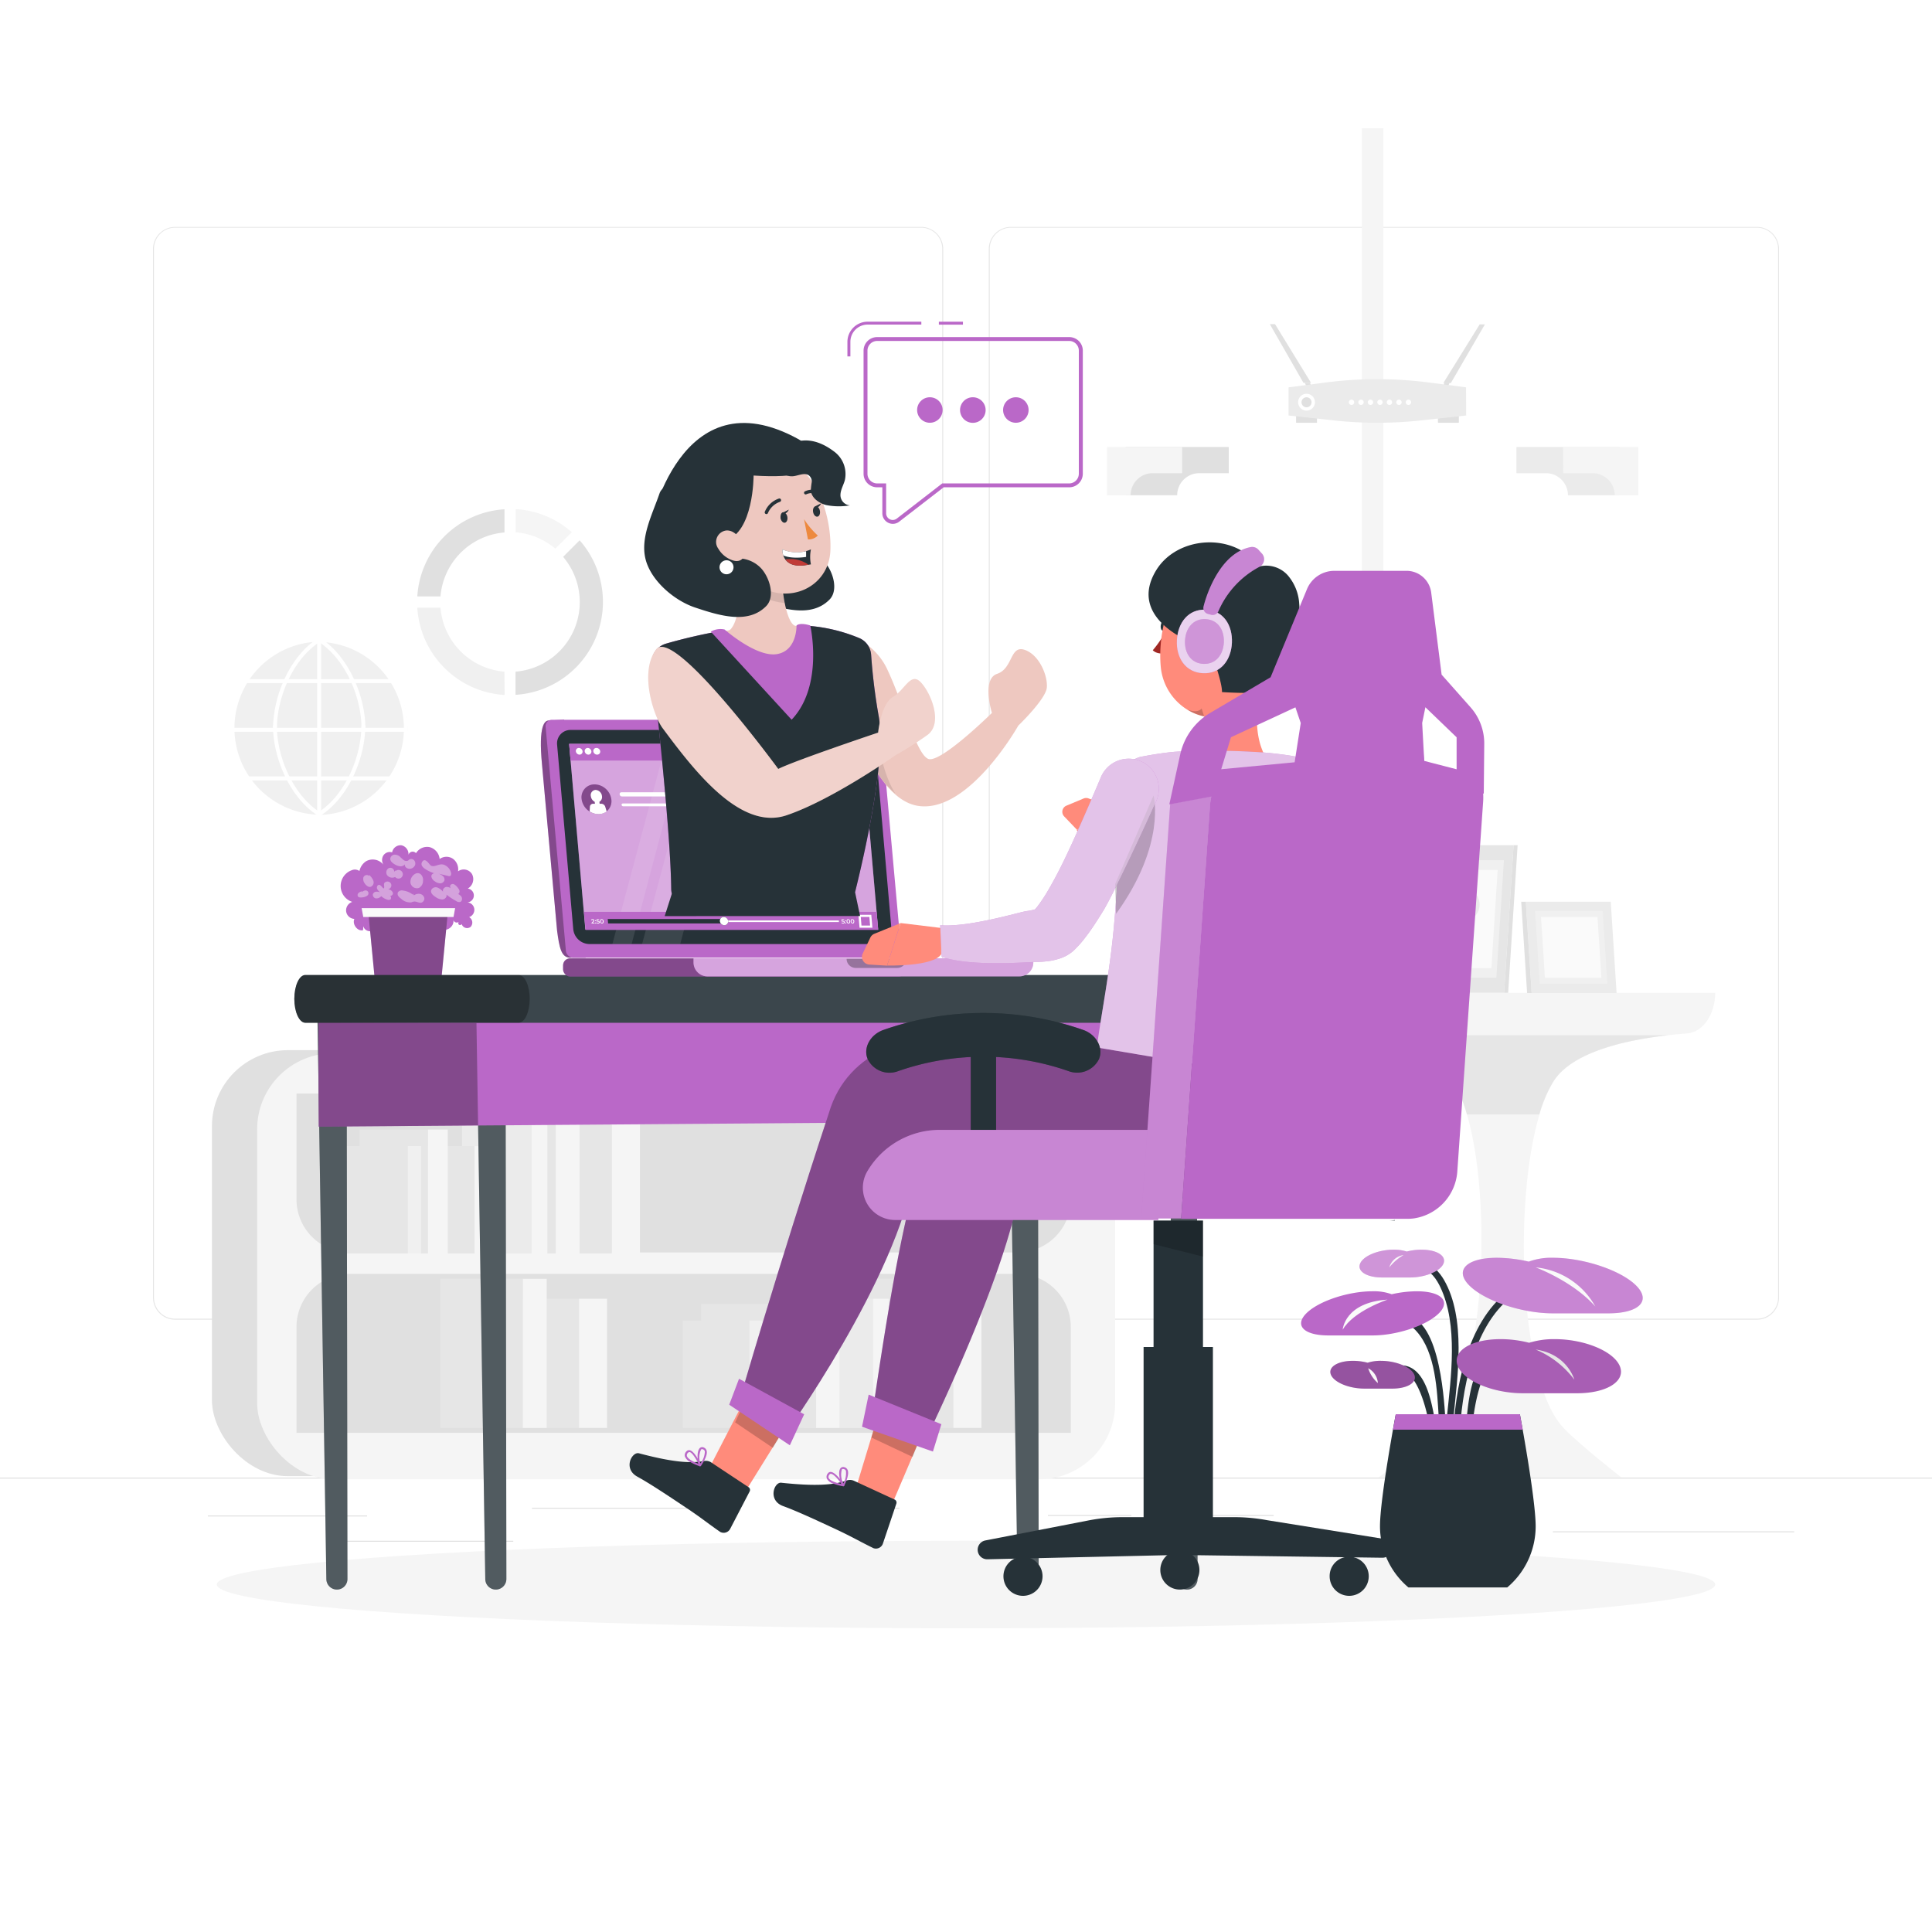 <svg class="animated" id="freepik_stories-webinar" xmlns="http://www.w3.org/2000/svg" viewBox="0 0 500 500" version="1.1" xmlns:xlink="http://www.w3.org/1999/xlink" xmlns:svgjs="http://svgjs.com/svgjs"><style>svg#freepik_stories-webinar:not(.animated) .animable {opacity: 0;}svg#freepik_stories-webinar.animated #freepik--character-1--inject-119 {animation: 6s Infinite  linear wind;animation-delay: 0s;}svg#freepik_stories-webinar.animated #freepik--character-2--inject-119 {animation: 6s Infinite  linear wind;animation-delay: 0s;}            @keyframes wind {                0% {                    transform: rotate( 0deg );                }                25% {                    transform: rotate( 1deg );                }                75% {                    transform: rotate( -1deg );                }            }        </style><g id="freepik--background-complete--inject-119" class="animable" style="transform-origin: 250px 228.865px;"><path d="M238.4,341.53H45.31a5.72,5.72,0,0,1-5.71-5.71V64.39a5.72,5.72,0,0,1,5.71-5.66H238.4a5.71,5.71,0,0,1,5.7,5.71h0V335.82A5.71,5.71,0,0,1,238.4,341.53ZM45.31,58.93a5.47,5.47,0,0,0-5.46,5.46V335.82a5.47,5.47,0,0,0,5.46,5.46H238.4a5.46,5.46,0,0,0,5.45-5.46V64.39a5.46,5.46,0,0,0-5.45-5.46Z" style="fill: rgb(230, 230, 230); transform-origin: 141.85px 200.13px;" id="elix6r5se6lz" class="animable"></path><path d="M454.7,341.53H261.6a5.71,5.71,0,0,1-5.7-5.71V64.39a5.71,5.71,0,0,1,5.7-5.66H454.7a5.71,5.71,0,0,1,5.7,5.66V335.82A5.71,5.71,0,0,1,454.7,341.53ZM261.6,58.93a5.46,5.46,0,0,0-5.45,5.46V335.82a5.46,5.46,0,0,0,5.45,5.46H454.7a5.48,5.48,0,0,0,5.47-5.46V64.39a5.48,5.48,0,0,0-5.47-5.46Z" style="fill: rgb(230, 230, 230); transform-origin: 358.15px 200.13px;" id="elkwbf85twk5a" class="animable"></path><rect x="53.79" y="392.21" width="41.21" height="0.25" style="fill: rgb(224, 224, 224); transform-origin: 74.395px 392.335px;" id="elp4rf8ox7xsq" class="animable"></rect><rect x="137.67" y="390.21" width="41.33" height="0.25" style="fill: rgb(224, 224, 224); transform-origin: 158.335px 390.335px;" id="elfvhtu6w20ib" class="animable"></rect><rect x="222.78" y="390.21" width="10" height="0.25" style="fill: rgb(224, 224, 224); transform-origin: 227.78px 390.335px;" id="ellcbsybstadp" class="animable"></rect><rect x="86.58" y="398.75" width="46.25" height="0.25" style="fill: rgb(224, 224, 224); transform-origin: 109.705px 398.875px;" id="eldpf3r0eqft" class="animable"></rect><rect x="271.2" y="392.08" width="21.6" height="0.25" style="fill: rgb(224, 224, 224); transform-origin: 282px 392.205px;" id="el7r8ix3uzzfo" class="animable"></rect><rect x="301.7" y="392.08" width="27.93" height="0.25" style="fill: rgb(224, 224, 224); transform-origin: 315.665px 392.205px;" id="eleper3opkyq" class="animable"></rect><rect x="401.89" y="396.31" width="62.44" height="0.25" style="fill: rgb(224, 224, 224); transform-origin: 433.11px 396.435px;" id="elh18aemh486b" class="animable"></rect><rect y="382.4" width="500" height="0.25" style="fill: rgb(224, 224, 224); transform-origin: 250px 382.525px;" id="el22ax1a0v6yx" class="animable"></rect><path d="M169.82,289h19.43V277.84a9.72,9.72,0,0,0-9.72-9.72h0a9.72,9.72,0,0,0-9.71,9.72Z" style="fill: rgb(240, 240, 240); transform-origin: 179.535px 278.56px;" id="elxq3xm7ofo2f" class="animable"></path><circle cx="179.65" cy="278.36" r="8.2" style="fill: rgb(255, 255, 255); transform-origin: 179.65px 278.36px;" id="el0iyqwd9gaq9c" class="animable"></circle><circle cx="179.77" cy="278.36" r="6.58" style="fill: rgb(235, 235, 235); transform-origin: 179.77px 278.36px;" id="elyqgd1nzudzf" class="animable"></circle><path d="M179,278.5a.71.71,0,1,0,1.41,0,.71.71,0,1,0-1.41,0Z" style="fill: rgb(250, 250, 250); transform-origin: 179.705px 278.5px;" id="eljlm8bk49iwc" class="animable"></path><polygon points="179.79 278.76 182.8 275.93 182.5 275.62 179.78 278.19 174.89 273.87 174.61 274.19 179.79 278.76" style="fill: rgb(250, 250, 250); transform-origin: 178.705px 276.315px;" id="el7b6ld4dh78b" class="animable"></polygon><g id="elk83ibnundd"><circle cx="82.53" cy="188.49" r="22.91" style="fill: rgb(240, 240, 240); transform-origin: 82.53px 188.49px; transform: rotate(-45deg);" class="animable"></circle></g><path d="M82.6,211.91a23.43,23.43,0,1,1,0-46.85v1a22.4,22.4,0,0,0,0,44.79Z" style="fill: rgb(255, 255, 255); transform-origin: 70.643px 188.485px;" id="elqxx9d975go" class="animable"></path><path d="M82.6,211.91v-1a22.4,22.4,0,0,0,0-44.79v-1a23.43,23.43,0,0,1,0,46.85Z" style="fill: rgb(255, 255, 255); transform-origin: 94.073px 188.545px;" id="elkb4zungh6dt" class="animable"></path><path d="M94.57,188.49h-1c0-7.59-3.85-17.75-11.22-22.48l.56-.87C90.55,170.07,94.57,180.62,94.57,188.49Z" style="fill: rgb(255, 255, 255); transform-origin: 88.46px 176.815px;" id="el7azbmn5vj7v" class="animable"></path><path d="M82.88,211.13l-.56-.87c7.37-4.72,11.22-14.88,11.22-22.47h1C94.57,195.66,90.55,206.21,82.88,211.13Z" style="fill: rgb(255, 255, 255); transform-origin: 88.43px 199.46px;" id="elshkezdi0i3" class="animable"></path><path d="M71.66,188.48h-1c0-7.87,4-18.42,11.69-23.34l.56.87C75.51,170.73,71.66,180.89,71.66,188.48Z" style="fill: rgb(255, 255, 255); transform-origin: 76.785px 176.81px;" id="elqwe4s55uwe" class="animable"></path><path d="M82.32,211.13c-7.67-4.93-11.69-15.47-11.69-23.35h1c0,7.6,3.85,17.75,11.22,22.48Z" style="fill: rgb(255, 255, 255); transform-origin: 76.74px 199.455px;" id="elta1tv5ux5h" class="animable"></path><rect x="82.08" y="165.57" width="1.03" height="45.82" style="fill: rgb(255, 255, 255); transform-origin: 82.595px 188.48px;" id="eld2phvyo5scw" class="animable"></rect><rect x="63.21" y="175.76" width="38.78" height="1.03" style="fill: rgb(255, 255, 255); transform-origin: 82.6px 176.275px;" id="elz673j1tomh" class="animable"></rect><rect x="59.7" y="188.36" width="45.8" height="1.03" style="fill: rgb(255, 255, 255); transform-origin: 82.6px 188.875px;" id="eliizvsp2l7d" class="animable"></rect><rect x="63.72" y="200.94" width="37.76" height="1.03" style="fill: rgb(255, 255, 255); transform-origin: 82.6px 201.455px;" id="elga7qp0sncgj" class="animable"></rect><g id="elfpzmnbuyl9i"><rect x="352.44" y="33.17" width="5.57" height="159.45" style="fill: rgb(245, 245, 245); transform-origin: 355.225px 112.895px; transform: rotate(90deg);" class="animable"></rect></g><path d="M318,115.68H291.32v12.5h13.33a5.73,5.73,0,0,1,5.73-5.72H318Z" style="fill: rgb(224, 224, 224); transform-origin: 304.66px 121.93px;" id="elwyxck17u2e" class="animable"></path><path d="M305.94,115.68H286.49v12.5h6.11a5.72,5.72,0,0,1,5.72-5.72h7.62Z" style="fill: rgb(245, 245, 245); transform-origin: 296.215px 121.93px;" id="el0ij1sez58axt" class="animable"></path><path d="M392.45,115.68h26.68v12.5H405.79a5.72,5.72,0,0,0-5.73-5.72h-7.61Z" style="fill: rgb(235, 235, 235); transform-origin: 405.79px 121.93px;" id="elebs6ue83iuq" class="animable"></path><path d="M404.51,115.68H424v12.5h-6.11a5.72,5.72,0,0,0-5.72-5.72h-7.61Z" style="fill: rgb(245, 245, 245); transform-origin: 414.255px 121.93px;" id="elzl77vzkrw2c" class="animable"></path><polygon points="375.48 99.13 384.29 83.95 382.94 83.95 373.53 99.13 375.48 99.13" style="fill: rgb(224, 224, 224); transform-origin: 378.91px 91.54px;" id="elylsr3tbmwl" class="animable"></polygon><polygon points="337.33 99.07 328.63 83.89 329.98 83.89 339.29 99.07 337.33 99.07" style="fill: rgb(224, 224, 224); transform-origin: 333.96px 91.48px;" id="el1c40j07rpvu" class="animable"></polygon><polygon points="337.68 99.07 338.13 100.09 339.43 100.09 339.02 99.07 337.68 99.07" style="fill: rgb(224, 224, 224); transform-origin: 338.555px 99.58px;" id="elfh003h4yc1k" class="animable"></polygon><polygon points="375.15 99.07 374.71 100.09 373.4 100.09 373.82 99.07 375.15 99.07" style="fill: rgb(224, 224, 224); transform-origin: 374.275px 99.58px;" id="elrujdyr0gmcj" class="animable"></polygon><rect x="335.42" y="106.04" width="5.41" height="3.37" style="fill: rgb(224, 224, 224); transform-origin: 338.125px 107.725px;" id="elz1f8ijatk4l" class="animable"></rect><rect x="372.14" y="106.04" width="5.41" height="3.37" style="fill: rgb(224, 224, 224); transform-origin: 374.845px 107.725px;" id="elelmx8u4tugp" class="animable"></rect><path d="M379.44,107.53l-11.76,1.28a105.21,105.21,0,0,1-22.44,0l-11.76-1.28v-7.29L343,99a104.09,104.09,0,0,1,26.86,0l9.55,1.24Z" style="fill: rgb(235, 235, 235); transform-origin: 356.46px 103.77px;" id="el0fssth01pros" class="animable"></path><path d="M340.31,104.09a2.18,2.18,0,1,1-2.18-2.18A2.18,2.18,0,0,1,340.31,104.09Z" style="fill: rgb(255, 255, 255); transform-origin: 338.13px 104.09px;" id="ell3dqzzs5ytq" class="animable"></path><circle cx="338.13" cy="104.11" r="1.3" style="fill: rgb(224, 224, 224); transform-origin: 338.13px 104.11px;" id="elmc2oqxcwk3e" class="animable"></circle><path d="M350.46,104.11a.69.69,0,0,1-.69.69.69.69,0,0,1,0-1.38A.69.69,0,0,1,350.46,104.11Z" style="fill: rgb(255, 255, 255); transform-origin: 349.77px 104.11px;" id="el5bi2cx1hui7" class="animable"></path><path d="M352.92,104.11a.69.69,0,1,1-.69-.69A.69.69,0,0,1,352.92,104.11Z" style="fill: rgb(255, 255, 255); transform-origin: 352.23px 104.11px;" id="elzqe07e6y7zh" class="animable"></path><path d="M355.37,104.11a.69.69,0,1,1-.69-.69A.69.69,0,0,1,355.37,104.11Z" style="fill: rgb(255, 255, 255); transform-origin: 354.68px 104.11px;" id="elosyojy1wj6" class="animable"></path><path d="M357.83,104.11a.69.69,0,1,1-.69-.69A.69.69,0,0,1,357.83,104.11Z" style="fill: rgb(255, 255, 255); transform-origin: 357.14px 104.11px;" id="elnzz12m8ewd" class="animable"></path><path d="M360.28,104.11a.69.69,0,1,1-.69-.69A.69.69,0,0,1,360.28,104.11Z" style="fill: rgb(255, 255, 255); transform-origin: 359.59px 104.11px;" id="eleuwi683q8s8" class="animable"></path><path d="M362.74,104.11a.69.69,0,1,1-.69-.69A.69.69,0,0,1,362.74,104.11Z" style="fill: rgb(255, 255, 255); transform-origin: 362.05px 104.11px;" id="elkt3i8nbdf8f" class="animable"></path><path d="M365.19,104.11a.69.69,0,1,1-.68-.69A.68.68,0,0,1,365.19,104.11Z" style="fill: rgb(255, 255, 255); transform-origin: 364.5px 104.11px;" id="elxuj6rtjjll" class="animable"></path><path d="M133.46,131.76v6A18,18,0,0,1,143.71,142l4.27-4.27A24,24,0,0,0,133.46,131.76Z" style="fill: rgb(245, 245, 245); transform-origin: 140.72px 136.88px;" id="elhzldmmrzkue" class="animable"></path><path d="M130.55,173.82A18.05,18.05,0,0,1,114,157.27h-6a24.08,24.08,0,0,0,22.59,22.59Z" style="fill: rgb(240, 240, 240); transform-origin: 119.295px 168.565px;" id="elxr7h7b7ui2" class="animable"></path><path d="M114,154.35a18.09,18.09,0,0,1,16.56-16.55v-6A24.09,24.09,0,0,0,108,154.35Z" style="fill: rgb(224, 224, 224); transform-origin: 119.28px 143.075px;" id="elci6mm4xib17" class="animable"></path><path d="M150,139.84l-4.27,4.27a18.06,18.06,0,0,1-12.31,29.71v6a24.09,24.09,0,0,0,16.58-40Z" style="fill: rgb(224, 224, 224); transform-origin: 144.73px 159.82px;" id="elq99fj3new5" class="animable"></path><g id="elwnory0pqki"><rect x="54.85" y="271.78" width="222.05" height="110.25" rx="19.67" style="fill: rgb(224, 224, 224); transform-origin: 165.875px 326.905px; transform: rotate(180deg);" class="animable"></rect></g><g id="elmya26nrx9sg"><rect x="66.55" y="272.59" width="222.05" height="110.25" rx="19.67" style="fill: rgb(245, 245, 245); transform-origin: 177.575px 327.715px; transform: rotate(180deg);" class="animable"></rect></g><g id="eldfvb3oeanow"><path d="M76.73,283H277.11a0,0,0,0,1,0,0v27.39a13.74,13.74,0,0,1-13.74,13.74H90.47a13.74,13.74,0,0,1-13.74-13.74V283A0,0,0,0,1,76.73,283Z" style="fill: rgb(224, 224, 224); transform-origin: 176.92px 303.565px; transform: rotate(180deg);" class="animable"></path></g><g id="elp6ersd6kq4k"><path d="M90.47,329.68H263.38a13.74,13.74,0,0,1,13.74,13.74v27.39a0,0,0,0,1,0,0H76.73a0,0,0,0,1,0,0V343.42A13.74,13.74,0,0,1,90.47,329.68Z" style="fill: rgb(224, 224, 224); transform-origin: 176.925px 350.245px; transform: rotate(180deg);" class="animable"></path></g><rect x="129.95" y="290.95" width="28.4" height="33.44" style="fill: rgb(230, 230, 230); transform-origin: 144.15px 307.67px;" id="elv4zalvuu4om" class="animable"></rect><rect x="158.35" y="290.95" width="7.27" height="33.44" style="fill: rgb(245, 245, 245); transform-origin: 161.985px 307.67px;" id="elc49jy1cruf" class="animable"></rect><rect x="122.5" y="285.79" width="21.33" height="38.6" style="fill: rgb(230, 230, 230); transform-origin: 133.165px 305.09px;" id="elfy8uzjky46w" class="animable"></rect><rect x="143.83" y="285.79" width="6.17" height="38.6" style="fill: rgb(245, 245, 245); transform-origin: 146.915px 305.09px;" id="elapsn7nd2nlv" class="animable"></rect><rect x="119.56" y="290.95" width="17.99" height="33.44" style="fill: rgb(235, 235, 235); transform-origin: 128.555px 307.67px;" id="el8sefalg9jne" class="animable"></rect><rect x="137.55" y="290.95" width="4.11" height="33.44" style="fill: rgb(245, 245, 245); transform-origin: 139.605px 307.67px;" id="elw5bf78ypohm" class="animable"></rect><rect x="99.24" y="296.61" width="23.59" height="27.78" style="fill: rgb(230, 230, 230); transform-origin: 111.035px 310.5px;" id="elx5p6pb5cpvn" class="animable"></rect><rect x="122.83" y="296.61" width="6.04" height="27.78" style="fill: rgb(245, 245, 245); transform-origin: 125.85px 310.5px;" id="elkppkqxjqmdd" class="animable"></rect><rect x="93.05" y="292.32" width="17.72" height="32.07" style="fill: rgb(230, 230, 230); transform-origin: 101.91px 308.355px;" id="eljux7tbz7vo" class="animable"></rect><rect x="110.77" y="292.32" width="5.12" height="32.07" style="fill: rgb(245, 245, 245); transform-origin: 113.33px 308.355px;" id="el26mgqobzpir" class="animable"></rect><rect x="88.34" y="296.61" width="17.22" height="27.78" style="fill: rgb(230, 230, 230); transform-origin: 96.95px 310.5px;" id="eldps9k28rxyc" class="animable"></rect><rect x="105.56" y="296.61" width="3.41" height="27.78" style="fill: rgb(240, 240, 240); transform-origin: 107.265px 310.5px;" id="elsn5mssxsg5" class="animable"></rect><rect x="218.33" y="336.11" width="28.4" height="33.44" style="fill: rgb(230, 230, 230); transform-origin: 232.53px 352.83px;" id="el5rh5z67pzrw" class="animable"></rect><rect x="246.73" y="336.11" width="7.27" height="33.44" style="fill: rgb(245, 245, 245); transform-origin: 250.365px 352.83px;" id="elzez02yr31sd" class="animable"></rect><rect x="210.88" y="330.95" width="21.33" height="38.6" style="fill: rgb(230, 230, 230); transform-origin: 221.545px 350.25px;" id="ellso0mlu8tc" class="animable"></rect><rect x="232.21" y="330.95" width="6.17" height="38.6" style="fill: rgb(245, 245, 245); transform-origin: 235.295px 350.25px;" id="elxfbxuqog5t" class="animable"></rect><rect x="121.44" y="336.11" width="28.4" height="33.44" style="fill: rgb(230, 230, 230); transform-origin: 135.64px 352.83px;" id="eldvlgw33wljr" class="animable"></rect><rect x="149.84" y="336.11" width="7.27" height="33.44" style="fill: rgb(245, 245, 245); transform-origin: 153.475px 352.83px;" id="elayacw6hr1ld" class="animable"></rect><rect x="113.99" y="330.95" width="21.33" height="38.6" style="fill: rgb(230, 230, 230); transform-origin: 124.655px 350.25px;" id="el073glww0h4br" class="animable"></rect><rect x="135.32" y="330.95" width="6.17" height="38.6" style="fill: rgb(245, 245, 245); transform-origin: 138.405px 350.25px;" id="el4sbkz28ikhd" class="animable"></rect><rect x="207.94" y="336.11" width="17.99" height="33.44" style="fill: rgb(235, 235, 235); transform-origin: 216.935px 352.83px;" id="eluwezg0gj2e" class="animable"></rect><rect x="225.93" y="336.11" width="4.11" height="33.44" style="fill: rgb(245, 245, 245); transform-origin: 227.985px 352.83px;" id="el3dkdh0o6dg6" class="animable"></rect><rect x="187.62" y="341.76" width="23.59" height="27.78" style="fill: rgb(230, 230, 230); transform-origin: 199.415px 355.65px;" id="elfl7lvgovyq9" class="animable"></rect><rect x="211.21" y="341.76" width="6.04" height="27.78" style="fill: rgb(245, 245, 245); transform-origin: 214.23px 355.65px;" id="elff5m3wta1j" class="animable"></rect><rect x="181.43" y="337.48" width="17.72" height="32.07" style="fill: rgb(230, 230, 230); transform-origin: 190.29px 353.515px;" id="el8towfdlrtw6" class="animable"></rect><rect x="199.14" y="337.48" width="5.12" height="32.07" style="fill: rgb(245, 245, 245); transform-origin: 201.7px 353.515px;" id="eluy40n2ap45" class="animable"></rect><rect x="176.71" y="341.76" width="17.22" height="27.78" style="fill: rgb(230, 230, 230); transform-origin: 185.32px 355.65px;" id="el4n8q7rzydlc" class="animable"></rect><rect x="193.94" y="341.76" width="3.41" height="27.78" style="fill: rgb(240, 240, 240); transform-origin: 195.645px 355.65px;" id="elbrhj5qpk9zb" class="animable"></rect><path d="M443.89,256.93H332.38c0,5.58,3.22,10.17,7.31,10.42,12,.73,30.42,3.32,36.27,12.36,10.9,16.86,9.84,76.07-3.21,89.78-4.1,4.3-16,12.84-16,12.84h62.83s-11.15-8.71-15-12.84c-13-13.82-13.36-73-2.41-89.78,5.62-8.61,22.89-11.39,34.49-12.26C440.7,267.14,443.89,262.51,443.89,256.93Z" style="fill: rgb(245, 245, 245); transform-origin: 388.135px 319.63px;" id="elfix8ezktmm9" class="animable"></path><path d="M346.2,267.9c11.32,1.24,24.89,4.29,29.76,11.81a33.77,33.77,0,0,1,3.68,8.71h18.73a34.26,34.26,0,0,1,3.75-8.71c4.88-7.48,18.57-10.56,29.68-11.81Z" style="fill: rgb(230, 230, 230); transform-origin: 389px 278.16px;" id="elcplrrw7gi" class="animable"></path><polygon points="396.39 257 394.88 233.37 416.86 233.37 418.37 257 396.39 257" style="fill: rgb(235, 235, 235); transform-origin: 406.625px 245.185px;" id="elr7gsazvj3y" class="animable"></polygon><polygon points="396.39 257 394.88 233.37 393.69 233.37 395.21 257 396.39 257" style="fill: rgb(224, 224, 224); transform-origin: 395.04px 245.185px;" id="el9kn4y4zjckc" class="animable"></polygon><polygon points="398.48 254.59 397.27 235.78 414.77 235.78 415.98 254.59 398.48 254.59" style="fill: rgb(240, 240, 240); transform-origin: 406.625px 245.185px;" id="elaub32wpb0q6" class="animable"></polygon><polygon points="399.82 253.04 398.81 237.32 413.43 237.32 414.44 253.04 399.82 253.04" style="fill: rgb(250, 250, 250); transform-origin: 406.625px 245.18px;" id="elpckvw4bd4b9" class="animable"></polygon><polygon points="389.26 256.93 367.18 256.93 369.63 218.74 391.71 218.74 389.26 256.93" style="fill: rgb(230, 230, 230); transform-origin: 379.445px 237.835px;" id="elw9jd2p1wvmi" class="animable"></polygon><polygon points="389.26 256.93 390.31 256.93 392.76 218.74 391.71 218.74 389.26 256.93" style="fill: rgb(224, 224, 224); transform-origin: 391.01px 237.835px;" id="elng94nvhevui" class="animable"></polygon><polygon points="387.26 253.03 369.68 253.03 371.63 222.63 389.21 222.63 387.26 253.03" style="fill: rgb(240, 240, 240); transform-origin: 379.445px 237.83px;" id="elwsy95wfolfh" class="animable"></polygon><polygon points="385.97 250.53 371.29 250.53 372.92 225.14 387.6 225.14 385.97 250.53" style="fill: rgb(250, 250, 250); transform-origin: 379.445px 237.835px;" id="eloa8jvigt3qf" class="animable"></polygon><path d="M378.56,236.56h0a2.11,2.11,0,0,0,3.61,0h0a4.41,4.41,0,0,0,0-4.92h0a2.11,2.11,0,0,0-3.61,0h0A4.41,4.41,0,0,0,378.56,236.56Z" style="fill: rgb(235, 235, 235); transform-origin: 380.365px 234.1px;" id="elbnjzw6v5om" class="animable"></path><path d="M379.64,240.83h0a1.55,1.55,0,0,0-2.65,0h0c-1.18,1.61-.34,4.35,1.33,4.35h0C380,245.18,380.82,242.44,379.64,240.83Z" style="fill: rgb(240, 240, 240); transform-origin: 378.317px 242.632px;" id="elvezeezojzzp" class="animable"></path></g><g id="freepik--Shadows--inject-119" class="animable" style="transform-origin: 250px 410.07px;"><g id="freepik--Shadow--inject-214--inject-119" class="animable" style="transform-origin: 250px 410.07px;"><ellipse id="freepik--path--inject-214--inject-119" cx="250" cy="410.07" rx="193.89" ry="11.32" style="fill: rgb(245, 245, 245); transform-origin: 250px 410.07px;" class="animable"></ellipse></g></g><g id="freepik--Plants--inject-119" class="animable" style="transform-origin: 256.646px 314.785px;"><path d="M391.11,335.67c-10,7.71-12.89,24.6-13.4,36.5,0,1.09-1.73,1.09-1.69,0,.53-12.6,3.4-29.61,14.24-38,.86-.67,1.71.8.85,1.46Z" style="fill: rgb(38, 50, 56); transform-origin: 383.744px 353.493px;" id="elyzayupigc9g" class="animable"></path><path d="M367.89,327c2.55-.29,4.7,2.32,5.81,4.23,5.75,9.95,3.53,25,2.44,35.65-.11,1.07-1.81,1.08-1.7,0,1.06-10.39,3-23.93-1.7-33.81-.81-1.69-2.53-4.64-4.85-4.37-1.08.12-1.07-1.57,0-1.7Z" style="fill: rgb(38, 50, 56); transform-origin: 372.285px 347.332px;" id="el2r2eg6fj975" class="animable"></path><path d="M361.69,340.7c10.7-2.64,12,21.09,12.35,26.21.07,1.09-1.62,1.08-1.69,0-.43-6.93-.77-16.85-5.78-22.4-1-1.12-2.77-2.59-4.43-2.17-1.06.26-1.51-1.38-.45-1.64Z" style="fill: rgb(38, 50, 56); transform-origin: 367.564px 354.11px;" id="eljtw2lei6cd" class="animable"></path><path d="M393.41,352.22c-8.85-6.56-11.73,10.66-12.22,15.63-.11,1.07-1.8,1.08-1.69,0,.55-5.63,1.41-15.84,7.91-18.2a7.57,7.57,0,0,1,6.85,1.11c.87.64,0,2.11-.85,1.46Z" style="fill: rgb(38, 50, 56); transform-origin: 387.058px 358.966px;" id="elmpnpn6uoky" class="animable"></path><path d="M358.21,355.33a6.27,6.27,0,0,1,5.27-1.92c5.4.9,6.89,9,7.71,13.27.21,1.07-1.42,1.52-1.63.45-.71-3.64-4.11-16.72-10.15-10.61a.85.85,0,0,1-1.2-1.19Z" style="fill: rgb(38, 50, 56); transform-origin: 364.617px 360.556px;" id="elsfqnus7y7a" class="animable"></path><path d="M390.08,410.82H364.49A20.71,20.71,0,0,1,357.14,395c0-7.26,4.08-29,4.08-29h32.13s4.08,21.77,4.08,29A20.71,20.71,0,0,1,390.08,410.82Z" style="fill: rgb(38, 50, 56); transform-origin: 377.285px 388.41px;" id="elhgbrliw6wub" class="animable"></path><path d="M394.16,360.57c-7.72,0-15.28-3.13-16.87-7s3.36-7,11.08-7a29.93,29.93,0,0,1,7.37.94,21.58,21.58,0,0,1,6.6-.94c7.72,0,15.27,3.13,16.87,7s-3.36,7-11.08,7Z" style="fill: rgb(186, 104, 200); transform-origin: 398.251px 353.569px;" id="elj56f8n7port" class="animable"></path><g id="elc952jzzw7rq"><path d="M394.16,360.57c-7.72,0-15.28-3.13-16.87-7s3.36-7,11.08-7a29.93,29.93,0,0,1,7.37.94,21.58,21.58,0,0,1,6.6-.94c7.72,0,15.27,3.13,16.87,7s-3.36,7-11.08,7Z" style="opacity: 0.1; transform-origin: 398.251px 353.569px;" class="animable"></path></g><path d="M343.79,345.61c-6.31,0-8.87-2.56-5.71-5.72s10.83-5.71,17.15-5.71a13.37,13.37,0,0,1,4.94.77,29.92,29.92,0,0,1,6.49-.77c6.31,0,8.87,2.56,5.71,5.71s-10.83,5.72-17.14,5.72Z" style="fill: rgb(186, 104, 200); transform-origin: 355.225px 339.891px;" id="elcyhu6x39ay" class="animable"></path><path d="M401.86,339.89c-7.95,0-17.6-3.22-21.58-7.19s-.75-7.19,7.2-7.19a38.07,38.07,0,0,1,8.16,1,16.9,16.9,0,0,1,6.22-1c7.94,0,17.6,3.22,21.57,7.19s.75,7.19-7.19,7.19Z" style="fill: rgb(186, 104, 200); transform-origin: 401.853px 332.697px;" id="elsv5f3zjrk4" class="animable"></path><g id="elmzauxgiaazf"><path d="M401.86,339.89c-7.95,0-17.6-3.22-21.58-7.19s-.75-7.19,7.2-7.19a38.07,38.07,0,0,1,8.16,1,16.9,16.9,0,0,1,6.22-1c7.94,0,17.6,3.22,21.57,7.19s.75,7.19-7.19,7.19Z" style="fill: rgb(255, 255, 255); opacity: 0.2; transform-origin: 401.853px 332.697px;" class="animable"></path></g><path d="M357.7,330.61c-4,0-6.53-1.61-5.7-3.6s4.71-3.59,8.68-3.59a10.86,10.86,0,0,1,3.39.48,15.22,15.22,0,0,1,3.8-.48c4,0,6.52,1.61,5.7,3.59s-4.71,3.6-8.68,3.6Z" style="fill: rgb(186, 104, 200); transform-origin: 362.784px 327.014px;" id="el10urr56pme7" class="animable"></path><g id="eld8mupexy917"><path d="M357.7,330.61c-4,0-6.53-1.61-5.7-3.6s4.71-3.59,8.68-3.59a10.86,10.86,0,0,1,3.39.48,15.22,15.22,0,0,1,3.8-.48c4,0,6.52,1.61,5.7,3.59s-4.71,3.6-8.68,3.6Z" style="fill: rgb(255, 255, 255); opacity: 0.3; transform-origin: 362.784px 327.014px;" class="animable"></path></g><path d="M353.12,359.37c-4,0-7.86-1.61-8.68-3.59s1.73-3.6,5.7-3.6a15.22,15.22,0,0,1,3.8.49,10.84,10.84,0,0,1,3.39-.49c4,0,7.86,1.61,8.68,3.6s-1.73,3.59-5.7,3.59Z" style="fill: rgb(186, 104, 200); transform-origin: 355.225px 355.774px;" id="elq3xx465508r" class="animable"></path><g id="elav0s3mpcoy"><path d="M353.12,359.37c-4,0-7.86-1.61-8.68-3.59s1.73-3.6,5.7-3.6a15.22,15.22,0,0,1,3.8.49,10.84,10.84,0,0,1,3.39-.49c4,0,7.86,1.61,8.68,3.6s-1.73,3.59-5.7,3.59Z" style="opacity: 0.2; transform-origin: 355.225px 355.774px;" class="animable"></path></g><path d="M360.49,370c.43-2.44.73-4,.73-4h32.13s.3,1.59.73,4Z" style="fill: rgb(186, 104, 200); transform-origin: 377.285px 368px;" id="el6ndwaepcy9s" class="animable"></path><path d="M359.09,336.34s-8.81,2.94-11.6,7.78C347.49,344.12,347.93,337.07,359.09,336.34Z" style="fill: rgb(250, 250, 250); transform-origin: 353.29px 340.23px;" id="elwxp1o6cyts" class="animable"></path><path d="M363.24,324.81a13,13,0,0,0-3.69,3.18A4.5,4.5,0,0,1,363.24,324.81Z" style="fill: rgb(250, 250, 250); transform-origin: 361.395px 326.4px;" id="el3esmgrvaeif" class="animable"></path><path d="M397.43,328s9.55,3.5,15.43,10.11A19.84,19.84,0,0,0,397.43,328Z" style="fill: rgb(250, 250, 250); transform-origin: 405.145px 333.055px;" id="elmkowssielgj" class="animable"></path><path d="M397.43,349.26a24,24,0,0,1,10,7.79S405.66,350.43,397.43,349.26Z" style="fill: rgb(230, 230, 230); transform-origin: 402.43px 353.155px;" id="el5yqdlfq0iu8" class="animable"></path><path d="M354.09,354.11a4.7,4.7,0,0,1,2.5,3.82A8.43,8.43,0,0,1,354.09,354.11Z" style="fill: rgb(250, 250, 250); transform-origin: 355.34px 356.02px;" id="elf76c03xk8q5" class="animable"></path><path d="M107.55,221a3.36,3.36,0,0,1,3.57-1.78,3.53,3.53,0,0,1,2.66,3.09,3,3,0,0,1,3.4-.09,3.38,3.38,0,0,1,1.36,3.28,2.51,2.51,0,0,1,3.63.74,2.81,2.81,0,0,1-1.11,3.72,1.8,1.8,0,0,1-.09,3.58,1.94,1.94,0,0,1,1.78,1.7,2,2,0,0,1-1.34,2.11,1.63,1.63,0,0,1,.39,2.52,1.47,1.47,0,0,1-2.32-.73.48.48,0,0,1-.76.12.54.54,0,0,1,.15-.8.9.9,0,0,1-1.54-.39c.3,1.6-1.61,3.12-3,2.35a1.36,1.36,0,0,1-.89,1.82,3,3,0,0,1-2.16-.42,4.77,4.77,0,0,0-2.12-.71,6.5,6.5,0,0,0-1.89.52,5.71,5.71,0,0,1-5.78-1.52,2.45,2.45,0,0,1-4.11-.63A1.85,1.85,0,0,1,95.78,241,1.82,1.82,0,0,1,94,239.68c0,.35,0,.7-.05,1.06-1.43.34-2.85-1.52-2.24-2.93a2.25,2.25,0,0,1-2.13-1.95,2.32,2.32,0,0,1,1.59-2.45,4.33,4.33,0,0,1-.08-8.22,2.06,2.06,0,0,1,2,.27,1.25,1.25,0,0,1,0,1.87,4,4,0,0,1,1.7-4.47,3.53,3.53,0,0,1,4.46.95,2.24,2.24,0,0,1,0-2.47,2,2,0,0,1,2.23-.75,2.23,2.23,0,0,1,2.41-1.83,2.33,2.33,0,0,1,1.82,2.49,1.13,1.13,0,0,1,2-.39C108.34,220.69,107.55,221,107.55,221Z" style="fill: rgb(186, 104, 200); transform-origin: 105.462px 230.52px;" id="el3rbhvewh8tf" class="animable"></path><g id="elvowket6xsy"><g style="opacity: 0.4; transform-origin: 106.062px 227.41px;" class="animable"><path d="M107.15,231.71a2,2,0,0,1,1.53-.37,1.41,1.41,0,0,1,1.12,1,1.09,1.09,0,0,1-.75,1.26c-.64.16-1.28-.37-1.93-.28a4.31,4.31,0,0,0-.67.21,3.33,3.33,0,0,1-2.64-.94,3,3,0,0,1-.73-.7,1,1,0,0,1-.08-1,1.28,1.28,0,0,1,1.28-.42,5.14,5.14,0,0,1,2.6,1.09c0-.15,0-.3-.08-.45Z" style="fill: rgb(250, 250, 250); transform-origin: 106.362px 232.032px;" id="el5llhg9jf4mi" class="animable"></path><path d="M93.56,230.9a2.69,2.69,0,0,1,.82-.43.75.75,0,0,1,.61,1.36,2.46,2.46,0,0,1-1.19.41c-.43.06-1,.08-1.19-.3a.75.75,0,0,1,.2-.86,2.26,2.26,0,0,1,.85-.42Z" style="fill: rgb(250, 250, 250); transform-origin: 93.954px 231.354px;" id="elcfzod5j1ig" class="animable"></path><path d="M115,223.84a3,3,0,0,1,1.74,2.07c.06.28,0,.63-.19.78a.8.8,0,0,1-.59,0l-2.49-.59a3.43,3.43,0,0,1,1.12.59,1.22,1.22,0,0,1,.43,1.14,1.16,1.16,0,0,1-1.15.78,2.5,2.5,0,0,1-1.37-.55,1.76,1.76,0,0,1-.87-1.27c0-.54.67-1,1.08-.69a9.22,9.22,0,0,1-2.67-1.21,2.48,2.48,0,0,1-.78-.73,1,1,0,0,1-.07-1c.85-1.55,1.92.72,2.44.92C112.64,224.46,113.76,223.31,115,223.84Z" style="fill: rgb(250, 250, 250); transform-origin: 112.925px 225.616px;" id="eln7jh3rsr6s7" class="animable"></path><path d="M118.89,230.43a.85.85,0,0,1-.22.86.53.53,0,0,1-.8-.16,2.77,2.77,0,0,1,1.5.84c.34.47.26,1.28-.29,1.46a1.32,1.32,0,0,1-1-.23,18.28,18.28,0,0,1-2.56-1.69c.24.57-.35,1.22-1,1.27a3,3,0,0,1-1.73-.6c-.65-.4-1.39-1-1.22-1.75a1.27,1.27,0,0,1,1.61-.74,3.66,3.66,0,0,1,1.55,1.19c-.34-.5.15-1.26.76-1.34a1.84,1.84,0,0,1,1.56.72c-.69-.38-.85-1.37.08-1.49C117.72,228.7,118.74,229.93,118.89,230.43Z" style="fill: rgb(250, 250, 250); transform-origin: 115.559px 231.108px;" id="elhi24ocawu26" class="animable"></path><path d="M99.91,228.21a1,1,0,1,1,.5,1.92,1.6,1.6,0,0,1,1.06.55.86.86,0,0,1,.22.62.76.76,0,0,1-.75.57,2.2,2.2,0,0,1-1-.27,1.84,1.84,0,0,1,1,.27.62.62,0,0,1,.14.88.83.83,0,0,1-.8.09,3.91,3.91,0,0,1-1.62-.92,1.61,1.61,0,0,1-1.37.58.94.94,0,0,1-.78-1.12,1,1,0,0,1,.84-.61,2.66,2.66,0,0,1,1.08.17,2,2,0,0,1-.86-1c-.13-.42.15-1,.59-.94s.74.7,1.13.94C99.76,229.54,98.86,228.6,99.91,228.21Z" style="fill: rgb(250, 250, 250); transform-origin: 99.091px 230.521px;" id="eljz8st3lwlug" class="animable"></path><path d="M108.77,226.16a2,2,0,0,1,.71,1.8,2.07,2.07,0,0,1-1.06,1.84,1.7,1.7,0,0,1-2.19-1.32,2.4,2.4,0,0,1,1.34-2.4A1.31,1.31,0,0,1,108.77,226.16Z" style="fill: rgb(250, 250, 250); transform-origin: 107.857px 227.926px;" id="el3yu2rtm4zfw" class="animable"></path><path d="M102.49,225.36l-.23.2a1.12,1.12,0,1,1,0,1.4,1.68,1.68,0,0,1-2-.37,1.28,1.28,0,0,1,.27-1.87,1,1,0,0,1,1.5.89l.27-.3Z" style="fill: rgb(250, 250, 250); transform-origin: 102.112px 225.983px;" id="elm85zfo0yr0q" class="animable"></path><path d="M95.57,226.48a3.68,3.68,0,0,1,1.07,1.5,1.24,1.24,0,0,1-.71,1.53c-.6.15-1.17-.35-1.52-.86a1.87,1.87,0,0,1-.36-1.58c.17-.53.94-.84,1.32-.43Z" style="fill: rgb(250, 250, 250); transform-origin: 95.352px 227.994px;" id="el8iah9hczsju" class="animable"></path><path d="M105.55,222.84a1,1,0,0,1,1.41-.39,1.25,1.25,0,0,1,.44,1.47,1.57,1.57,0,0,1-1.28.92c-.68.08-1.49-.47-1.33-1.14a1.49,1.49,0,0,1-1.31.49,3.53,3.53,0,0,1-1.35-.51c-.57-.33-1.18-.84-1.12-1.49a1.16,1.16,0,0,1,1.07-1,2,2,0,0,1,1.44.54,11.88,11.88,0,0,0,.92.83,1.15,1.15,0,0,0,1.16.17Z" style="fill: rgb(250, 250, 250); transform-origin: 104.245px 223.018px;" id="el2wcm9vkn2ze" class="animable"></path></g></g><polygon points="97.02 253.73 114.19 253.73 115.87 236.43 95.34 236.43 97.02 253.73" style="fill: rgb(186, 104, 200); transform-origin: 105.605px 245.08px;" id="ell4ghxjwrck8" class="animable"></polygon><g id="elaxo1spynyhd"><polygon points="97.02 253.73 114.19 253.73 115.87 236.43 95.34 236.43 97.02 253.73" style="opacity: 0.3; transform-origin: 105.605px 245.08px;" class="animable"></polygon></g><polygon points="94.01 237.32 117.37 237.32 117.79 235.02 93.59 235.02 94.01 237.32" style="fill: rgb(250, 250, 250); transform-origin: 105.69px 236.17px;" id="elkcohu6ust8d" class="animable"></polygon></g><g id="freepik--Desk--inject-119" class="animable" style="transform-origin: 197px 331.855px;"><path d="M123.31,264.58h7.52l.22,144.06a2.74,2.74,0,0,1-2.73,2.74h0a2.73,2.73,0,0,1-2.73-2.7Z" style="fill: rgb(38, 50, 56); transform-origin: 127.18px 337.98px;" id="eleueub1s50gv" class="animable"></path><g id="ela1gvx238lc"><path d="M123.31,264.58h7.52l.22,144.06a2.74,2.74,0,0,1-2.73,2.74h0a2.73,2.73,0,0,1-2.73-2.7Z" style="fill: rgb(255, 255, 255); opacity: 0.2; transform-origin: 127.18px 337.98px;" class="animable"></path></g><path d="M82.18,264.58h7.53l.21,144.06a2.73,2.73,0,0,1-2.73,2.74h0a2.73,2.73,0,0,1-2.73-2.7Z" style="fill: rgb(38, 50, 56); transform-origin: 86.05px 337.98px;" id="eln8aejbeclv" class="animable"></path><g id="el9mk5b0exz7s"><path d="M82.18,264.58h7.53l.21,144.06a2.73,2.73,0,0,1-2.73,2.74h0a2.73,2.73,0,0,1-2.73-2.7Z" style="fill: rgb(255, 255, 255); opacity: 0.2; transform-origin: 86.05px 337.98px;" class="animable"></path></g><path d="M302.19,264.58h7.53l.21,144.06a2.73,2.73,0,0,1-2.73,2.74h0a2.73,2.73,0,0,1-2.73-2.7Z" style="fill: rgb(38, 50, 56); transform-origin: 306.06px 337.98px;" id="el02hx86e7xlc9" class="animable"></path><g id="el337ff13wf9t"><path d="M302.19,264.58h7.53l.21,144.06a2.73,2.73,0,0,1-2.73,2.74h0a2.73,2.73,0,0,1-2.73-2.7Z" style="fill: rgb(255, 255, 255); opacity: 0.2; transform-origin: 306.06px 337.98px;" class="animable"></path></g><path d="M261.07,264.58h7.52l.22,144.06a2.74,2.74,0,0,1-2.73,2.74h0a2.74,2.74,0,0,1-2.74-2.7Z" style="fill: rgb(38, 50, 56); transform-origin: 264.94px 337.98px;" id="elrfmjt4qy84i" class="animable"></path><g id="el6565hmn2exc"><path d="M261.07,264.58h7.52l.22,144.06a2.74,2.74,0,0,1-2.73,2.74h0a2.74,2.74,0,0,1-2.74-2.7Z" style="fill: rgb(255, 255, 255); opacity: 0.2; transform-origin: 264.94px 337.98px;" class="animable"></path></g><polygon points="82.48 291.58 309.01 289.88 309.01 264.58 82.43 264.58 82.48 291.58" style="fill: rgb(186, 104, 200); transform-origin: 195.72px 278.08px;" id="eln5dltxz1vq" class="animable"></polygon><g id="el5018p2iulxr"><polygon points="123.31 264.77 123.73 291.26 82.48 291.58 82.43 264.58 123.31 264.77" style="opacity: 0.3; transform-origin: 103.08px 278.08px;" class="animable"></polygon></g><path d="M317.83,258.51h0c0-3.41-1.27-6.17-2.83-6.18H79c-1.56,0-2.83,2.77-2.83,6.18h0c0,3.4,1.27,6.16,2.83,6.18H315C316.56,264.67,317.83,261.91,317.83,258.51Z" style="fill: rgb(38, 50, 56); transform-origin: 197px 258.51px;" id="elgxckpam7e" class="animable"></path><g id="elsven8xhhg7j"><path d="M317.83,258.51h0c0-3.41-1.27-6.17-2.83-6.18H79c-1.56,0-2.83,2.77-2.83,6.18h0c0,3.4,1.27,6.16,2.83,6.18H315C316.56,264.67,317.83,261.91,317.83,258.51Z" style="fill: rgb(255, 255, 255); opacity: 0.1; transform-origin: 197px 258.51px;" class="animable"></path></g><g id="elcgafgohu7ua"><path d="M137.09,258.51h0c0-3.41-1.27-6.17-2.84-6.18H79c-1.56,0-2.83,2.77-2.83,6.18h0c0,3.4,1.27,6.16,2.83,6.18h55.24C135.82,264.67,137.08,261.91,137.09,258.51Z" style="opacity: 0.3; transform-origin: 106.63px 258.51px;" class="animable"></path></g></g><g id="freepik--speech-bubble--inject-119" class="animable" style="transform-origin: 249.77px 109.41px;"><path d="M231.08,135.57a2.73,2.73,0,0,1-2.73-2.73v-6.73H227a3.51,3.51,0,0,1-3.51-3.51V90.73a3.51,3.51,0,0,1,3.5-3.49h49.74a3.5,3.5,0,0,1,3.5,3.5V122.6a3.51,3.51,0,0,1-3.51,3.51h-32.5L232.72,135A2.7,2.7,0,0,1,231.08,135.57ZM227,88.24a2.51,2.51,0,0,0-2.5,2.49V122.6a2.52,2.52,0,0,0,2.51,2.51h2.32v7.73a1.73,1.73,0,0,0,1.73,1.73,1.77,1.77,0,0,0,1-.34l11.79-9.12h32.84a2.52,2.52,0,0,0,2.51-2.51V90.74a2.5,2.5,0,0,0-2.5-2.5H227Z" style="fill: rgb(186, 104, 200); transform-origin: 251.86px 111.405px;" id="elpublwle2gap" class="animable"></path><rect x="242.98" y="83.26" width="6.23" height="0.76" style="fill: rgb(186, 104, 200); transform-origin: 246.095px 83.64px;" id="elkm6hkb7f58" class="animable"></rect><path d="M220.08,92.24h-.77V88.48a5.24,5.24,0,0,1,5.24-5.23h13.89V84H224.55a4.47,4.47,0,0,0-4.47,4.47Z" style="fill: rgb(186, 104, 200); transform-origin: 228.875px 87.745px;" id="el0n4f84kse9q" class="animable"></path><circle cx="240.65" cy="106.11" r="3.3" style="fill: rgb(186, 104, 200); transform-origin: 240.65px 106.11px;" id="elyla4xw8dwo" class="animable"></circle><path d="M255.08,106.11a3.31,3.31,0,1,1-3.31-3.3A3.31,3.31,0,0,1,255.08,106.11Z" style="fill: rgb(186, 104, 200); transform-origin: 251.77px 106.12px;" id="ellsje2e3jmt" class="animable"></path><circle cx="262.9" cy="106.11" r="3.3" style="fill: rgb(186, 104, 200); transform-origin: 262.9px 106.11px;" id="el35ovohtk39f" class="animable"></circle></g><g id="freepik--character-1--inject-119" class="animable animator-active" style="transform-origin: 205.459px 181.093px;"><path d="M142,186.47l4-.19,5.57,61.57h-4.21c-2.11-.2-2.6-2.56-3.19-7l-3.9-43C139.29,187.66,141,186.47,142,186.47Z" style="fill: rgb(186, 104, 200); transform-origin: 145.774px 217.065px;" id="ela1mzkrbpm4b" class="animable"></path><g id="el3a399rdw60d"><path d="M142,186.47l4-.19,5.57,61.57h-4.21c-2.11-.2-2.6-2.56-3.19-7l-3.9-43C139.29,187.66,141,186.47,142,186.47Z" style="opacity: 0.3; transform-origin: 145.774px 217.065px;" class="animable"></path></g><path d="M148.29,247.85h83.44a1.63,1.63,0,0,0,1.49-1.93L228,188.21a2,2,0,0,0-1.85-1.93H142.71a1.63,1.63,0,0,0-1.49,1.93l5.22,57.71A2,2,0,0,0,148.29,247.85Z" style="fill: rgb(186, 104, 200); transform-origin: 187.22px 217.065px;" id="elwbxub0y1eb7" class="animable"></path><polygon points="151.49 240.56 227.27 240.56 223.07 192.52 147.29 192.52 151.49 240.56" style="fill: rgb(186, 104, 200); transform-origin: 187.28px 216.54px;" id="elhge08u942wa" class="animable"></polygon><path d="M152.53,244.32h74.68a3.46,3.46,0,0,0,3.5-3.84l-4.18-47.74a4.27,4.27,0,0,0-4.17-3.83H147.68a3.47,3.47,0,0,0-3.5,3.83l4.18,47.74A4.27,4.27,0,0,0,152.53,244.32Z" style="fill: rgb(38, 50, 56); transform-origin: 187.446px 216.615px;" id="elni87ekbf04h" class="animable"></path><polygon points="151.49 240.56 227.27 240.56 223.07 192.52 147.29 192.52 151.49 240.56" style="fill: rgb(186, 104, 200); transform-origin: 187.28px 216.54px;" id="elu75vqxt5vph" class="animable"></polygon><g id="elwz02sob9eth"><polygon points="151.49 240.56 227.27 240.56 223.07 192.52 147.29 192.52 151.49 240.56" style="fill: rgb(255, 255, 255); opacity: 0.4; transform-origin: 187.28px 216.54px;" class="animable"></polygon></g><g id="eluc232qiux3"><polygon points="173.29 188.93 158.49 244.3 163.47 244.3 178.11 188.93 173.29 188.93" style="fill: rgb(255, 255, 255); opacity: 0.1; isolation: isolate; transform-origin: 168.3px 216.615px;" class="animable"></polygon></g><g id="elyqerbgrz7go"><polygon points="180.98 188.93 166.18 244.3 176.05 244.3 190.69 188.93 180.98 188.93" style="fill: rgb(255, 255, 255); opacity: 0.1; isolation: isolate; transform-origin: 178.435px 216.615px;" class="animable"></polygon></g><path d="M158.21,206.85a3.33,3.33,0,0,1-3.37,3.84,4.47,4.47,0,0,1-4.31-3.84A3.33,3.33,0,0,1,153.9,203,4.47,4.47,0,0,1,158.21,206.85Z" style="fill: rgb(186, 104, 200); transform-origin: 154.369px 206.845px;" id="elaejsrsp4cxl" class="animable"></path><g id="elt4q9g15jz4"><path d="M158.21,206.85a3.33,3.33,0,0,1-3.37,3.84,4.47,4.47,0,0,1-4.31-3.84A3.33,3.33,0,0,1,153.9,203,4.47,4.47,0,0,1,158.21,206.85Z" style="opacity: 0.3; transform-origin: 154.369px 206.845px;" class="animable"></path></g><path d="M154.84,210.69A3.46,3.46,0,0,0,157,210l-.36-1.2a1.1,1.1,0,0,0-1-.79h-.46l-.06-.5a1.42,1.42,0,0,0,.67-1.47,1.78,1.78,0,0,0-1.64-1.61,1.33,1.33,0,0,0-1.24,1.61,1.88,1.88,0,0,0,1,1.47l.06.5h-.46a.82.82,0,0,0-.84.79l-.07,1.2A4.29,4.29,0,0,0,154.84,210.69Z" style="fill: rgb(255, 255, 255); transform-origin: 154.8px 207.561px;" id="elzfkwnevdhe" class="animable"></path><path d="M161,206.12h15.1c.7,0,.56-1.08-.13-1.08H160.81c-.69,0-.56,1.08.14,1.08Z" style="fill: rgb(255, 255, 255); transform-origin: 168.457px 205.58px;" id="elncymkly1spk" class="animable"></path><path d="M161.26,208.66h19.9c.46,0,.37-.72-.09-.72h-19.9c-.46,0-.38.72.09.72Z" style="fill: rgb(255, 255, 255); transform-origin: 171.163px 208.3px;" id="el3bt5dxwd8sc" class="animable"></path><path d="M184.9,208.3a.72.72,0,0,1-.74.84,1,1,0,0,1-.95-.84.73.73,0,0,1,.74-.85A1,1,0,0,1,184.9,208.3Z" style="fill: rgb(38, 50, 56); transform-origin: 184.055px 208.295px;" id="el1xeqgp02k5h" class="animable"></path><g id="el8y3wxxvf1ps"><path d="M184.9,208.3a.72.72,0,0,1-.74.84,1,1,0,0,1-.95-.84.73.73,0,0,1,.74-.85A1,1,0,0,1,184.9,208.3Z" style="fill: rgb(255, 255, 255); opacity: 0.5; transform-origin: 184.055px 208.295px;" class="animable"></path></g><polygon points="147.29 192.52 147.66 196.82 223.44 196.82 223.07 192.52 147.29 192.52" style="fill: rgb(186, 104, 200); transform-origin: 185.365px 194.67px;" id="elo2jrz9h921" class="animable"></polygon><path d="M150.77,194.43a.79.79,0,0,1-.8.87,1,1,0,0,1-.94-.87.78.78,0,0,1,.79-.86A1,1,0,0,1,150.77,194.43Z" style="fill: rgb(255, 255, 255); transform-origin: 149.9px 194.435px;" id="el29qndvwik4h" class="animable"></path><path d="M153.05,194.43a.78.78,0,0,1-.79.87,1,1,0,0,1-.94-.87.78.78,0,0,1,.79-.86A1,1,0,0,1,153.05,194.43Z" style="fill: rgb(255, 255, 255); transform-origin: 152.186px 194.435px;" id="elok1e1hdtqt" class="animable"></path><path d="M155.34,194.43a.79.79,0,0,1-.79.87,1,1,0,0,1-1-.87.78.78,0,0,1,.79-.86A1,1,0,0,1,155.34,194.43Z" style="fill: rgb(255, 255, 255); transform-origin: 154.445px 194.435px;" id="elsjxp1zjh2yg" class="animable"></path><rect x="145.72" y="248.02" width="88.68" height="4.7" rx="1.81" style="fill: rgb(186, 104, 200); transform-origin: 190.06px 250.37px;" id="elioifelsxqn" class="animable"></rect><g id="el1kssa23umf"><rect x="145.72" y="248.02" width="88.68" height="4.7" rx="1.81" style="opacity: 0.3; transform-origin: 190.06px 250.37px;" class="animable"></rect></g><path d="M179.47,248h87.95a0,0,0,0,1,0,0v1.07a3.62,3.62,0,0,1-3.62,3.62h-80.7a3.62,3.62,0,0,1-3.62-3.62V248A0,0,0,0,1,179.47,248Z" style="fill: rgb(186, 104, 200); transform-origin: 223.445px 250.345px;" id="el44qo4sn4owx" class="animable"></path><g id="elgrwo837mzr"><path d="M179.47,248h87.95a0,0,0,0,1,0,0v1.07a3.62,3.62,0,0,1-3.62,3.62h-80.7a3.62,3.62,0,0,1-3.62-3.62V248A0,0,0,0,1,179.47,248Z" style="fill: rgb(255, 255, 255); opacity: 0.4; transform-origin: 223.445px 250.345px;" class="animable"></path></g><g id="elhoaqwwnzqh8"><path d="M219.1,248.15a2.36,2.36,0,0,0,2.35,2.35h10.76a2.35,2.35,0,0,0,2.35-2.35Z" style="opacity: 0.3; transform-origin: 226.83px 249.325px;" class="animable"></path></g><polygon points="227.27 240.67 151.55 240.67 151.14 235.99 226.86 235.99 227.27 240.67" style="fill: rgb(186, 104, 200); transform-origin: 189.205px 238.33px;" id="elvy5st0bzwv" class="animable"></polygon><polygon points="217.12 238.63 164.52 238.63 164.49 238.21 217.09 238.21 217.12 238.63" style="fill: rgb(255, 255, 255); transform-origin: 190.805px 238.42px;" id="elozzpdp5bfsi" class="animable"></polygon><path d="M218.61,238.65c0,.2-.11.36-.41.36a.75.75,0,0,1-.43-.13l.08-.16a.52.52,0,0,0,.33.11c.15,0,.23-.06.22-.17s-.08-.17-.31-.17h-.27v-.6h.65v.17H218v.26h.11C218.45,238.32,218.59,238.46,218.61,238.65Z" style="fill: rgb(255, 255, 255); transform-origin: 218.19px 238.45px;" id="el1zg9wzbt18qj" class="animable"></path><path d="M218.68,238.27a.12.12,0,0,1,.12-.13.13.13,0,0,1,.14.13.11.11,0,0,1-.11.13A.14.14,0,0,1,218.68,238.27Zm.06.6a.11.11,0,0,1,.12-.13.14.14,0,0,1,.14.13.12.12,0,0,1-.12.13A.13.13,0,0,1,218.74,238.87Z" style="fill: rgb(255, 255, 255); transform-origin: 218.84px 238.57px;" id="elo5oh922lod" class="animable"></path><path d="M219.09,238.44c0-.36.15-.57.41-.57s.48.21.52.57-.15.57-.42.57A.55.55,0,0,1,219.09,238.44Zm.72,0c0-.27-.14-.39-.29-.39s-.25.12-.22.39.14.39.29.39S219.83,238.71,219.81,238.44Z" style="fill: rgb(255, 255, 255); transform-origin: 219.557px 238.44px;" id="ela0asfr828ds" class="animable"></path><path d="M220.15,238.44c0-.36.15-.57.42-.57a.55.55,0,0,1,.51.57c0,.36-.15.57-.41.57S220.19,238.8,220.15,238.44Zm.72,0c0-.27-.14-.39-.29-.39s-.24.12-.22.39.14.39.29.39S220.89,238.71,220.87,238.44Z" style="fill: rgb(255, 255, 255); transform-origin: 220.615px 238.44px;" id="elb0f76sjpe5c" class="animable"></path><path d="M153.9,238.82l0,.17h-.82v-.13l.4-.42a.3.3,0,0,0,.11-.23c0-.1-.08-.16-.22-.16a.29.29,0,0,0-.25.12l-.15-.12a.46.46,0,0,1,.4-.18c.24,0,.41.12.42.32a.41.41,0,0,1-.15.35l-.27.28Z" style="fill: rgb(255, 255, 255); transform-origin: 153.435px 238.429px;" id="eldczry6x0fnv" class="animable"></path><path d="M154,238.27a.11.11,0,0,1,.11-.13.14.14,0,0,1,.15.13.12.12,0,0,1-.12.13A.13.13,0,0,1,154,238.27Zm.05.6a.11.11,0,0,1,.12-.13.14.14,0,0,1,.14.13.12.12,0,0,1-.12.13A.14.14,0,0,1,154,238.87Z" style="fill: rgb(255, 255, 255); transform-origin: 154.154px 238.574px;" id="el2f31hsjy8ll" class="animable"></path><path d="M155.2,238.65c0,.2-.11.36-.41.36a.75.75,0,0,1-.43-.13l.08-.16a.52.52,0,0,0,.33.11c.15,0,.23-.06.22-.17s-.08-.17-.31-.17h-.27v-.6h.65l0,.17h-.48v.26h.11C155,238.32,155.18,238.46,155.2,238.65Z" style="fill: rgb(255, 255, 255); transform-origin: 154.78px 238.45px;" id="eliv51vi1o36i" class="animable"></path><path d="M155.3,238.44c0-.36.14-.57.41-.57a.55.55,0,0,1,.51.57c0,.36-.15.57-.41.57S155.33,238.8,155.3,238.44Zm.71,0c0-.27-.14-.39-.29-.39s-.24.12-.22.39.14.39.29.39S156,238.71,156,238.44Z" style="fill: rgb(255, 255, 255); transform-origin: 155.76px 238.44px;" id="elfyngrjhpt3c" class="animable"></path><path d="M225.78,240.09h-3.33l-.3-3.34h3.34Zm-2.83-.56h2.23L225,237.3h-2.23Z" style="fill: rgb(255, 255, 255); transform-origin: 223.965px 238.42px;" id="ela2oiofmxouc" class="animable"></path><polygon points="187.35 237.84 157.28 237.84 157.38 238.99 187.45 238.99 187.35 237.84" style="fill: rgb(38, 50, 56); transform-origin: 172.365px 238.415px;" id="elrewsdxap1b" class="animable"></polygon><path d="M188.45,238.38a1,1,0,0,1-1,1.06,1.19,1.19,0,0,1-1.15-1.06,1,1,0,0,1,1-1.06A1.18,1.18,0,0,1,188.45,238.38Z" style="fill: rgb(38, 50, 56); transform-origin: 187.375px 238.38px;" id="elk21g8i2enfd" class="animable"></path><path d="M188.45,238.38a1,1,0,0,1-1,1.06,1.19,1.19,0,0,1-1.15-1.06,1,1,0,0,1,1-1.06A1.18,1.18,0,0,1,188.45,238.38Z" style="fill: rgb(255, 255, 255); transform-origin: 187.375px 238.38px;" id="el16jgfownim2" class="animable"></path><path d="M217.36,163.85a16.72,16.72,0,0,1,12.4,9.67c4.1,8.78,7.37,21.53,10.44,22.87s16.51-11.89,16.51-11.89-2.74-8.75,1.36-10.12,3.28-7.49,7.11-6.2,6,6.75,5.74,9.76-7.38,9.84-7.38,9.84-12.85,22.86-26,20.77-20.21-32.74-20.21-32.74S213.67,163.38,217.36,163.85Z" style="fill: rgb(238, 200, 192); transform-origin: 243.327px 186.261px;" id="elwvi7nfkkhtf" class="animable"></path><g id="elly0lacrj0a"><path d="M221,187.07c2.88,7.76,5.25,13.37,10.72,18.35-5.92-9.51-5.28-26.54-5.28-26.54Z" style="opacity: 0.1; transform-origin: 226.36px 192.15px;" class="animable"></path></g><path d="M172.41,166.56a140.05,140.05,0,0,1,14.25-3.29l.16.13.25.24,2.11,1.62,5.74,3.45,4.71.74,4.56-1.11,2.92-4.06.54-2.34v-.07a42.67,42.67,0,0,1,14.88,3.33,5.06,5.06,0,0,1,2.92,4.3,151.15,151.15,0,0,0,2,16.1c1.9,11.22-3.92,36.33-6.18,45.38A5.1,5.1,0,0,1,217,234.8a150.27,150.27,0,0,1-38.85.25,5.1,5.1,0,0,1-4.44-5c-.16-14.37-3.67-46.47-5-58A5.12,5.12,0,0,1,172.41,166.56Z" style="fill: rgb(186, 104, 200); transform-origin: 198.252px 199.029px;" id="eltt2voj2kmz" class="animable"></path><path d="M172.41,166.56a140.05,140.05,0,0,1,14.25-3.29l.16.13.25.24,2.11,1.62,5.74,3.45,4.71.74,4.56-1.11,2.92-4.06.54-2.34v-.07a42.67,42.67,0,0,1,14.88,3.33,5.06,5.06,0,0,1,2.92,4.3,151.15,151.15,0,0,0,2,16.1c1.9,11.22-3.92,36.33-6.18,45.38A5.1,5.1,0,0,1,217,234.8a150.27,150.27,0,0,1-38.85.25,5.1,5.1,0,0,1-4.44-5c-.16-14.37-3.67-46.47-5-58A5.12,5.12,0,0,1,172.41,166.56Z" style="fill: rgb(38, 50, 56); transform-origin: 198.252px 199.029px;" id="el5ycn038l5et" class="animable"></path><path d="M187.08,126c-1.87,5.44-5,11.36-3.64,16.95s7.39,10.78,12.85,12.59c6.33,2.11,13.7,4.39,18.39-.37,2.32-2.35,1-7.09-1.16-9.6a8.17,8.17,0,0,0-9-2.22,22.33,22.33,0,0,0-.54-8.56,14.05,14.05,0,0,0-5.86-9C195,123.79,188.29,122.51,187.08,126Z" style="fill: rgb(38, 50, 56); transform-origin: 199.505px 140.898px;" id="elwhpem6drov" class="animable"></path><path d="M189.08,162.86c3.71-3.9,2.22-21.4,2.22-21.4l10.86,7.37s.64,10.83,3.23,12.92c.61.49,1.51.07,2.23.12l-.66,2.76-2,3.42-2.78,2h-4.11L194.36,169,190.15,166l-3.44-2.77C187.51,163.12,188.54,163.42,189.08,162.86Z" style="fill: rgb(238, 200, 192); transform-origin: 197.165px 155.755px;" id="el9yd24yxlr1n" class="animable"></path><g id="el1bsc6m1koqh"><path d="M203.11,156.08c-7.14-.81-10.42-4.52-11.91-7.45l.31-2.92,10.85,7.37Z" style="opacity: 0.1; transform-origin: 197.155px 150.895px;" class="animable"></path></g><path d="M187.05,134.47c2.29,9,3.07,12.87,8.56,16.67,8.27,5.73,18.84.93,19.29-8.57.4-8.57-3.42-21.92-13-23.79a12.68,12.68,0,0,0-14.81,15.69Z" style="fill: rgb(238, 200, 192); transform-origin: 200.795px 136.065px;" id="ell350tqy9z3" class="animable"></path><path d="M202,134.1c.15.74.65,1.27,1.13,1.18s.77-.77.64-1.51-.66-1.27-1.14-1.19S201.94,133.39,202,134.1Z" style="fill: rgb(38, 50, 56); transform-origin: 202.896px 133.931px;" id="elniu9hx22xa" class="animable"></path><path d="M210.43,132.52c.14.76.65,1.27,1.13,1.19s.77-.78.63-1.52-.65-1.27-1.13-1.17S210.29,131.78,210.43,132.52Z" style="fill: rgb(38, 50, 56); transform-origin: 211.31px 132.363px;" id="el7q9axwb9akc" class="animable"></path><path d="M210.85,131.1l1.68-.85S211.89,131.82,210.85,131.1Z" style="fill: rgb(38, 50, 56); transform-origin: 211.69px 130.769px;" id="elkgs86f7ewp" class="animable"></path><path d="M208.09,134.36a20.66,20.66,0,0,0,3.56,4.24,3.31,3.31,0,0,1-2.56,1Z" style="fill: rgb(237, 137, 62); transform-origin: 209.87px 136.983px;" id="el0qduhs6duf1" class="animable"></path><path d="M198.35,133.05a.43.43,0,0,0,.41-.32,5.22,5.22,0,0,1,3.08-2.85.45.45,0,0,0,.28-.57.43.43,0,0,0-.55-.28h0a6,6,0,0,0-3.65,3.46.44.44,0,0,0,.3.54h0A.32.32,0,0,0,198.35,133.05Z" style="fill: rgb(38, 50, 56); transform-origin: 200.024px 131.029px;" id="el3trdvpmdte3" class="animable"></path><path d="M212.21,128.18a.49.49,0,0,0,.39-.24.45.45,0,0,0-.18-.6,4.35,4.35,0,0,0-4.1-.18.42.42,0,0,0-.19.56l0,0a.42.42,0,0,0,.59.18h0a3.55,3.55,0,0,1,3.2.19A.58.58,0,0,0,212.21,128.18Z" style="fill: rgb(38, 50, 56); transform-origin: 210.369px 127.456px;" id="el5eggorgq9qn" class="animable"></path><path d="M202.46,132.74l1.69-.85S203.5,133.4,202.46,132.74Z" style="fill: rgb(38, 50, 56); transform-origin: 203.305px 132.398px;" id="elove5by6f8w" class="animable"></path><path d="M215.76,116.78a7.23,7.23,0,0,1,2.88,7.51c-.34,1.24-1.07,2.41-1.13,3.7a2.67,2.67,0,0,0,2.44,2.8,16.83,16.83,0,0,1-6.17-.09c-2-.53-3.87-2-3.94-3.86a19.44,19.44,0,0,1,.23-2,2,2,0,0,0-.77-1.84c-1.11-.73-2.58.06-3.92.23-2.45.33-4.87-1.94-4.57-4.09S207,110.22,215.76,116.78Z" style="fill: rgb(38, 50, 56); transform-origin: 210.367px 122.51px;" id="elpx6lwb7kq9" class="animable"></path><path d="M206.68,113.68c3.28,1.81,12.07,10.88-11.65,9.39,0,0,.05,14.83-7.4,16.84l-19.52-3.22S175.87,96.66,206.68,113.68Z" style="fill: rgb(38, 50, 56); transform-origin: 189.56px 124.688px;" id="elce0272e0hg8" class="animable"></path><path d="M170.69,127.69c-1.87,5.43-5,11.36-3.64,16.95s7.39,10.77,12.85,12.59c6.33,2.11,13.7,4.39,18.39-.37,2.31-2.36,1-7.09-1.16-9.61a8.17,8.17,0,0,0-9-2.21,22.32,22.32,0,0,0-.54-8.56,14.08,14.08,0,0,0-5.86-9.06C178.58,125.47,171.9,124.2,170.69,127.69Z" style="fill: rgb(38, 50, 56); transform-origin: 183.113px 142.583px;" id="el37quzcpowhr" class="animable"></path><path d="M185.9,142a6.74,6.74,0,0,0,4,3.1c2.27.58,3.37-1.46,2.7-3.59-.62-1.91-2.53-4.52-4.79-4.2a3,3,0,0,0-2.44,3.48A3.14,3.14,0,0,0,185.9,142Z" style="fill: rgb(238, 200, 192); transform-origin: 189.059px 141.242px;" id="elvt5j1e1hn9" class="animable"></path><path d="M209.87,142.18a9.13,9.13,0,0,1-7.39,0s-.3,4.55,5.1,4.18c.57,0,2.29-.3,2.29-.3A9.55,9.55,0,0,1,209.87,142.18Z" style="fill: rgb(38, 50, 56); transform-origin: 206.173px 144.281px;" id="eljfhg5lqh1l" class="animable"></path><path d="M202.72,143.75a4.72,4.72,0,0,1-.24-1.57,9.64,9.64,0,0,0,6.14.46v1.49S205.05,144.76,202.72,143.75Z" style="fill: rgb(255, 255, 255); transform-origin: 205.55px 143.252px;" id="elp08mh4r3cn8" class="animable"></path><path d="M203.23,144.75a11.37,11.37,0,0,1,1.19-.07,7.91,7.91,0,0,1,4.81,1.47c-.55.08-1.31.18-1.65.21C205.17,146.52,203.9,145.71,203.23,144.75Z" style="fill: rgb(193, 59, 55); transform-origin: 206.23px 145.529px;" id="el80hhw26mqpc" class="animable"></path><path d="M209.7,161.87s-2.54-.86-3.56,0c0,0,.19,6.59-5.13,7.42s-13.49-6.38-13.49-6.38a4.91,4.91,0,0,0-3.56.56l20.91,22.79C213.26,177.44,209.7,161.87,209.7,161.87Z" style="fill: rgb(186, 104, 200); transform-origin: 197.205px 173.874px;" id="elxh80zm5qyx" class="animable"></path><path d="M171.41,188.34c-2-2.73-6.13-14.08-1.63-20.24S201.41,199,201.41,199c4.58-2.27,25.85-9.4,25.85-9.4s.71-7.43,3.84-9.24,4.57-6.57,7.23-3.75,5.78,10.64,1.68,13.6a89.91,89.91,0,0,1-8.21,5.22S215.43,207,203.54,211,179.81,199.68,171.41,188.34Z" style="fill: rgb(238, 200, 192); transform-origin: 204.874px 189.529px;" id="elixnnuz9vcil" class="animable"></path><g id="el0uh8mza2z7r"><path d="M171.41,188.34c-2-2.73-6.13-14.08-1.63-20.24S201.41,199,201.41,199c4.58-2.27,25.85-9.4,25.85-9.4s.71-7.43,3.84-9.24,4.57-6.57,7.23-3.75,5.78,10.64,1.68,13.6a89.91,89.91,0,0,1-8.21,5.22S215.43,207,203.54,211,179.81,199.68,171.41,188.34Z" style="fill: rgb(255, 255, 255); opacity: 0.1; transform-origin: 204.874px 189.529px;" class="animable"></path></g><g id="elx91v1s7638e"><path d="M171.41,188.34c-2-2.73-6.13-14.08-1.63-20.24S201.41,199,201.41,199c4.58-2.27,25.85-9.4,25.85-9.4s.71-7.43,3.84-9.24,4.57-6.57,7.23-3.75,5.78,10.64,1.68,13.6a89.91,89.91,0,0,1-8.21,5.22S215.43,207,203.54,211,179.81,199.68,171.41,188.34Z" style="fill: rgb(255, 255, 255); opacity: 0.1; transform-origin: 204.874px 189.529px;" class="animable"></path></g><path d="M222.59,237.07,221.31,231s-33.25,3.45-47.44.29l-1.85,5.8Z" style="fill: rgb(38, 50, 56); transform-origin: 197.305px 234.045px;" id="eltzwm6fg8tnc" class="animable"></path><path d="M189.83,146.75A1.81,1.81,0,1,1,188,145,1.8,1.8,0,0,1,189.83,146.75Z" style="fill: rgb(255, 255, 255); transform-origin: 188.021px 146.81px;" id="elms1kstt511d" class="animable"></path></g><g id="freepik--character-2--inject-119" class="animable" style="transform-origin: 273.529px 276.681px;"><g id="freepik--Character--inject-119" class="animable" style="transform-origin: 316.787px 170.949px;"><path d="M302.22,162.28a27,27,0,0,1-3.88,6c1.19,1.23,3.4.77,3.4.77Z" style="fill: rgb(160, 39, 36); transform-origin: 300.28px 165.707px;" id="elv9n0ig56xei" class="animable"></path><path d="M327.34,173.6l-6.65,5-9.08,6.75a9.22,9.22,0,0,1,.83,3.3c.29,2.52.58,4.39-5.05,5.86a3.17,3.17,0,0,0-2.42,2.45c-.24,1.49.64,3.3,5.8,4.26a23.79,23.79,0,0,0,14.65-2.27c2.21-1.07,2.23-2.39,1.34-4.62C324.09,187.91,325.54,179.86,327.34,173.6Z" style="fill: rgb(255, 139, 123); transform-origin: 316.137px 187.568px;" id="el7u245dwabz6" class="animable"></path><path d="M300.46,161.58c-.2.78,0,1.5.38,1.6s.89-.45,1.09-1.23,0-1.5-.38-1.61S300.65,160.79,300.46,161.58Z" style="fill: rgb(38, 50, 56); transform-origin: 301.195px 161.759px;" id="elrlr3mriz5g" class="animable"></path><path d="M306.36,160.4a.5.5,0,0,1-.43-.25,4.86,4.86,0,0,0-4-2.4.5.5,0,0,1,0-1h0a5.92,5.92,0,0,1,4.88,2.9.52.52,0,0,1-.19.69A.54.54,0,0,1,306.36,160.4Z" style="fill: rgb(38, 50, 56); transform-origin: 304.151px 158.575px;" id="el5r2yo3d6zgr" class="animable"></path><path d="M300.41,172.64a14.62,14.62,0,0,0,6.83,11,13.46,13.46,0,0,0,4.19,1.73A12.44,12.44,0,0,0,321.86,183c5.79-4.38,6.46-10.31,8.47-20.27a14.12,14.12,0,0,0-17-16.67C303,148.54,299.51,163.27,300.41,172.64Z" style="fill: rgb(255, 139, 123); transform-origin: 315.454px 165.684px;" id="elk4l6fg244og" class="animable"></path><g id="elql5jiq0llj"><path d="M307.24,183.61a13.46,13.46,0,0,0,4.19,1.73l.18,0-.63-2S310.12,184.77,307.24,183.61Z" style="opacity: 0.2; transform-origin: 309.425px 184.34px;" class="animable"></path></g><path d="M333.23,169.9c-1.68,3.43-3.76,6.87-6.93,9-1.17.8-10.05.21-10.05.21.09-3-3.73-13.4-5.57-16.89-.58,1.43.24,3.39-.49,4.71-1-.19-18.79-6.59-10.95-19.38,5.54-9,20.4-9.82,26.57-.92a7.5,7.5,0,0,1,7.43,2.22,12.39,12.39,0,0,1,3,7.44C336.69,161,335.29,165.66,333.23,169.9Z" style="fill: rgb(38, 50, 56); transform-origin: 316.787px 159.841px;" id="elt7wt7gjw2r" class="animable"></path></g><path d="M316.77,164.78a9.29,9.29,0,0,1-2.87,6c-2.14,2-4.82-.12-5.15-3-.3-2.57.95-6.33,3.56-7.23S317,162,316.77,164.78Z" style="fill: rgb(255, 139, 123); transform-origin: 312.747px 165.96px;" id="elgjvk0k2fgjd" class="animable"></path><polygon points="230.76 389.53 221.55 385.01 228.36 362.57 239.58 368.83 230.76 389.53" style="fill: rgb(255, 139, 123); transform-origin: 230.565px 376.05px;" id="elvmsvhn515go" class="animable"></polygon><g id="eln8hfr13kjfa"><polygon points="242 362.67 230.19 355.86 225.51 372.03 236.17 377.05 242 362.67" style="opacity: 0.2; isolation: isolate; transform-origin: 233.755px 366.455px;" class="animable"></polygon></g><path d="M221,383.22l10.55,4.87a.86.86,0,0,1,.41,1.09l-3.45,10.25a1.91,1.91,0,0,1-2.45,1.24c-3.64-1.77-5.31-2.83-9.94-5-2.86-1.31-9.37-4.42-13.43-5.89s-2.38-6.24-.52-6.05c8.37.89,13.29.69,16.93-.58A2.54,2.54,0,0,1,221,383.22Z" style="fill: rgb(38, 50, 56); transform-origin: 216.106px 391.887px;" id="elfrwk5wr012n" class="animable"></path><path d="M215.57,383.92a13.11,13.11,0,0,0,2.61.72.21.21,0,0,0,.23-.1.24.24,0,0,0,.06-.25c-.21-.34-2.13-3.3-3.47-3.35a.85.85,0,0,0-.77.4,1.33,1.33,0,0,0-.24,1.34A2.8,2.8,0,0,0,215.57,383.92Zm2.2.16c-1.83-.44-3.07-1-3.32-1.6a.86.86,0,0,1,.2-.84.45.45,0,0,1,.38-.22C215.73,381.44,217,382.91,217.77,384.08Z" style="fill: rgb(186, 104, 200); transform-origin: 216.194px 382.792px;" id="eloyzpkreeehn" class="animable"></path><path d="M218.19,384.64l.11,0a.29.29,0,0,0,.2-.14c0-.12,1.43-2.75.86-4.07a1.18,1.18,0,0,0-.81-.71.91.91,0,0,0-1.08.33c-.66.94-.08,3.52.62,4.48A.16.16,0,0,0,218.19,384.64Zm.34-4.39a.7.7,0,0,1,.39.4,5.33,5.33,0,0,1-.66,3.27,4.92,4.92,0,0,1-.4-3.57c0-.13.21-.24.55-.14Z" style="fill: rgb(186, 104, 200); transform-origin: 218.337px 382.149px;" id="eleecbhu8g2kf" class="animable"></path><path d="M300.92,273.54s-54.28-9.34-61.11,20.35c-5.27,20.79-7.82,29.25-14.53,75.35l14.33,3.23s23.1-47.22,24.45-67.3c16.2,2.74,53.06,10.42,60.91-3.29a65.74,65.74,0,0,0,7.75-22.52Z" style="fill: rgb(186, 104, 200); transform-origin: 279px 322.309px;" id="el13rzpfrnws8" class="animable"></path><g id="elizulkzrvdwj"><g style="opacity: 0.3; transform-origin: 279px 322.309px;" class="animable"><path d="M300.92,273.54s-54.28-9.34-61.11,20.35c-5.27,20.79-7.82,29.25-14.53,75.35l14.33,3.23s23.1-47.22,24.45-67.3c16.2,2.74,53.06,10.42,60.91-3.29a65.74,65.74,0,0,0,7.75-22.52Z" id="elb6n6x2ajume" class="animable" style="transform-origin: 279px 322.309px;"></path></g></g><polygon points="241.44 375.66 223.09 369.24 224.81 360.93 243.63 368.58 241.44 375.66" style="fill: rgb(186, 104, 200); transform-origin: 233.36px 368.295px;" id="elffu2lxvyly7" class="animable"></polygon><polygon points="192.77 386.21 183.09 380.84 192.71 362.25 204.64 367.1 192.77 386.21" style="fill: rgb(255, 139, 123); transform-origin: 193.865px 374.23px;" id="elnt090pypzse" class="animable"></polygon><g id="elavwxdp4vobn"><polygon points="207.97 361.38 197.34 352.84 190.25 368.11 200.01 374.7 207.97 361.38" style="opacity: 0.2; isolation: isolate; transform-origin: 199.11px 363.77px;" class="animable"></polygon></g><path d="M184.08,378.49l9.69,6.42A.85.85,0,0,1,194,386l-5,9.61a1.9,1.9,0,0,1-2.61.85c-3.33-2.3-4.81-3.6-9.07-6.43-2.62-1.73-8.58-5.79-12.37-7.87s-1.4-6.52.41-6.05c8.14,2.15,13,2.71,16.82,2A2.54,2.54,0,0,1,184.08,378.49Z" style="fill: rgb(38, 50, 56); transform-origin: 178.521px 386.381px;" id="el7xefcm5xq8" class="animable"></path><path d="M178.61,378.35a13,13,0,0,0,2.47,1.1.2.2,0,0,0,.24-.06.23.23,0,0,0,.1-.23c-.15-.38-1.6-3.59-2.92-3.84a.87.87,0,0,0-.83.27,1.39,1.39,0,0,0-.44,1.29A2.87,2.87,0,0,0,178.61,378.35Zm2.15.49c-1.74-.72-2.88-1.42-3-2.08a.87.87,0,0,1,.33-.81.44.44,0,0,1,.4-.15C179.15,375.92,180.14,377.56,180.76,378.84Z" style="fill: rgb(186, 104, 200); transform-origin: 179.315px 377.384px;" id="elzg8z8j9u06" class="animable"></path><path d="M181.09,379.46l.1,0a.26.26,0,0,0,.22-.1c.05-.11,1.83-2.5,1.47-3.89a1.18,1.18,0,0,0-.69-.83.91.91,0,0,0-1.12.16c-.79.83-.62,3.46-.07,4.52A.18.18,0,0,0,181.09,379.46Zm1-4.29a.71.71,0,0,1,.33.46,5.23,5.23,0,0,1-1.16,3.12,4.87,4.87,0,0,1,.16-3.58c.05-.12.25-.2.57-.06Z" style="fill: rgb(186, 104, 200); transform-origin: 181.73px 376.988px;" id="elvi682x8t8e" class="animable"></path><path d="M283.81,270.65c-.38-.07-59.51-16.06-69.31,17.44-13.44,40.77-23.41,75.38-23.41,75.38l11.6,8.41s29.59-40.94,34-69c18.48-2.08,62.64,14.11,70.49.41,6.43-11.2,6.74-27.54,6.74-27.54Z" style="fill: rgb(186, 104, 200); transform-origin: 252.505px 319.328px;" id="elw0vesayvhyq" class="animable"></path><g id="elnqrn67eqt5"><path d="M283.81,270.65c-.38-.07-59.51-16.06-69.31,17.44-13.44,40.77-23.41,75.38-23.41,75.38l11.6,8.41s29.59-40.94,34-69c18.48-2.08,62.64,14.11,70.49.41,6.43-11.2,6.74-27.54,6.74-27.54Z" style="opacity: 0.3; transform-origin: 252.505px 319.328px;" class="animable"></path></g><polygon points="204.41 374.04 188.72 363.54 191.26 356.82 208.12 366.02 204.41 374.04" style="fill: rgb(186, 104, 200); transform-origin: 198.42px 365.43px;" id="elmooaxuhk9hm" class="animable"></polygon><path d="M338.8,202.24c-1,4-2.21,7.95-3.52,11.9S332.47,222,330.71,226a64,64,0,0,1-6.61,11.68,27.09,27.09,0,0,1-5.45,5.66,17.1,17.1,0,0,1-4.2,2.38,13.87,13.87,0,0,1-2.67.72l-.73.12c-.38,0-.8.06-1.17.06a9.74,9.74,0,0,1-1.87-.21,13,13,0,0,1-2.65-.85,15.7,15.7,0,0,1-2-1,30.82,30.82,0,0,1-3.06-2.17C298.6,241,292.26,231,287.75,224l5.37-4.48c5.82,5.27,11.73,10.69,17.65,15.32,1.52,1.08-4.89-3.25-3.46-2.33a16.55,16.55,0,0,0,2,1.07c.57.26,1.13.39,1,.29a1.21,1.21,0,0,0-.38-.06,3.09,3.09,0,0,0-.43,0h0a1.39,1.39,0,0,0,.21-.1,5.69,5.69,0,0,0,.93-.68,17,17,0,0,0,2.65-3.15,54.66,54.66,0,0,0,4.76-9.41c1.46-3.48,2.65-7,3.8-10.69s2.22-7.37,3.19-11.15S339.84,198.22,338.8,202.24Z" style="fill: rgb(186, 104, 200); transform-origin: 313.303px 221.801px;" id="elaehm92t3xuu" class="animable"></path><g id="elhwq44r9jr1"><path d="M338.8,202.24c-1,4-2.21,7.95-3.52,11.9S332.47,222,330.71,226a64,64,0,0,1-6.61,11.68,27.09,27.09,0,0,1-5.45,5.66,17.1,17.1,0,0,1-4.2,2.38,13.87,13.87,0,0,1-2.67.72l-.73.12c-.38,0-.8.06-1.17.06a9.74,9.74,0,0,1-1.87-.21,13,13,0,0,1-2.65-.85,15.7,15.7,0,0,1-2-1,30.82,30.82,0,0,1-3.06-2.17C298.6,241,292.26,231,287.75,224l5.37-4.48c5.82,5.27,11.73,10.69,17.65,15.32,1.52,1.08-4.89-3.25-3.46-2.33a16.55,16.55,0,0,0,2,1.07c.57.26,1.13.39,1,.29a1.21,1.21,0,0,0-.38-.06,3.09,3.09,0,0,0-.43,0h0a1.39,1.39,0,0,0,.21-.1,5.69,5.69,0,0,0,.93-.68,17,17,0,0,0,2.65-3.15,54.66,54.66,0,0,0,4.76-9.41c1.46-3.48,2.65-7,3.8-10.69s2.22-7.37,3.19-11.15S339.84,198.22,338.8,202.24Z" style="fill: rgb(255, 255, 255); opacity: 0.6; transform-origin: 313.303px 221.801px;" class="animable"></path></g><path d="M293.52,220.12l-5.13-10.89-9.75,5.57s6.31,10.11,9.86,9.11Z" style="fill: rgb(255, 139, 123); transform-origin: 286.08px 216.605px;" id="elkj6eelvq84" class="animable"></path><path d="M280.43,206.65,276,208.5a1.72,1.72,0,0,0-.59,2.79l3.31,3.46,9.75-5.57-6.73-2.54A1.74,1.74,0,0,0,280.43,206.65Z" style="fill: rgb(255, 139, 123); transform-origin: 281.698px 210.633px;" id="el65svyx636dn" class="animable"></path><path d="M243.58,240.16l-10.5-1.28-3.49,11s12,.3,14-2.94Z" style="fill: rgb(255, 139, 123); transform-origin: 236.59px 244.384px;" id="elffhgj87y1sk" class="animable"></path><path d="M225.25,242.63l-2,4.19a2,2,0,0,0,1.66,2.8l4.65.29,3.49-11-6.79,2.76A2,2,0,0,0,225.25,242.63Z" style="fill: rgb(255, 139, 123); transform-origin: 228.065px 244.41px;" id="elmwof8ftje0e" class="animable"></path><path d="M342.14,201.66c-.47-2.44-4.1-5.41-6.56-5.82l-1.63-.28a90.71,90.71,0,0,0-9.94-1,178.63,178.63,0,0,0-20,0c-3.09.29-6.12.79-8.53,1.26h-.09a6.26,6.26,0,0,0-4.94,5.94c-.23,7.55-.81,22.89-2.17,38-1.05,11.81-3.38,23.32-4.43,31.32l48.92,8.26c3.3-9.28,4.44-17.67,7.49-34.91C342.05,234.06,344.09,211.7,342.14,201.66Z" style="fill: rgb(186, 104, 200); transform-origin: 313.392px 236.81px;" id="elbglvuevezrk" class="animable"></path><g id="elc1569oh1rla"><path d="M342.14,201.66c-.47-2.44-4.1-5.41-6.56-5.82l-1.63-.28a90.71,90.71,0,0,0-9.94-1,178.63,178.63,0,0,0-20,0c-3.09.29-6.12.79-8.53,1.26h-.09a6.26,6.26,0,0,0-4.94,5.94c-.23,7.55-.81,22.89-2.17,38-1.05,11.81-3.38,23.32-4.43,31.32l48.92,8.26c3.3-9.28,4.44-17.67,7.49-34.91C342.05,234.06,344.09,211.7,342.14,201.66Z" style="fill: rgb(255, 255, 255); opacity: 0.6; transform-origin: 313.392px 236.81px;" class="animable"></path></g><path d="M295.23,197a7.8,7.8,0,0,1,4,10.33c-4,9-10.7,23.19-13.58,28.17-1.09,1.76-2.19,3.52-3.42,5.28-.61.89-1.3,1.76-2,2.67-.4.45-.72.87-1.19,1.35l-.67.7-.38.39a9.87,9.87,0,0,1-3.73,2.17,17.09,17.09,0,0,1-2.24.57,24.48,24.48,0,0,1-3.73.31c-2.16,0-17,1.33-24.58-1.32l-.4-8.17c7.56.6,20.75-3.49,22.45-3.67a13.91,13.91,0,0,0,2-.41,3,3,0,0,0,.62-.26c.07,0,0-.08-.31.13a1.83,1.83,0,0,0-.31.24l.11-.14.31-.37c.21-.22.45-.58.68-.87.45-.62.91-1.29,1.37-2,.91-1.42,1.79-3,2.66-4.59,1.73-3.19,3.33-6.57,4.89-10,1.1-2.42,4.36-9.78,7.13-16.37A7.81,7.81,0,0,1,295.23,197Z" style="fill: rgb(186, 104, 200); transform-origin: 271.609px 222.812px;" id="elqbeh6zeka3" class="animable"></path><g id="elvs8dd7r6tfb"><path d="M288.6,228.79c.14,4.47.08,3,.24,7.71,13.06-18.07,9.7-30.62,9.7-30.62Z" style="opacity: 0.2; isolation: isolate; transform-origin: 293.764px 221.19px;" class="animable"></path></g><g id="elhv4k3tprj2c"><path d="M295.23,197a7.8,7.8,0,0,1,4,10.33c-4,9-10.7,23.19-13.58,28.17-1.09,1.76-2.19,3.52-3.42,5.28-.61.89-1.3,1.76-2,2.67-.4.45-.72.87-1.19,1.35l-.67.7-.38.39a9.87,9.87,0,0,1-3.73,2.17,17.09,17.09,0,0,1-2.24.57,24.48,24.48,0,0,1-3.73.31c-2.16,0-17,1.33-24.58-1.32l-.4-8.17c7.56.6,20.75-3.49,22.45-3.67a13.91,13.91,0,0,0,2-.41,3,3,0,0,0,.62-.26c.07,0,0-.08-.31.13a1.83,1.83,0,0,0-.31.24l.11-.14.31-.37c.21-.22.45-.58.68-.87.45-.62.91-1.29,1.37-2,.91-1.42,1.79-3,2.66-4.59,1.73-3.19,3.33-6.57,4.89-10,1.1-2.42,4.36-9.78,7.13-16.37A7.81,7.81,0,0,1,295.23,197Z" style="fill: rgb(255, 255, 255); opacity: 0.6; transform-origin: 271.609px 222.812px;" class="animable"></path></g><path d="M309.92,162a7.86,7.86,0,0,0-2.65,5.46c-.13,2.77,2.56,3.52,4.89,2.22,2.12-1.18,4.71-4,3.73-6.56S311.88,160.26,309.92,162Z" style="fill: rgb(250, 178, 123); transform-origin: 311.685px 165.601px;" id="el0u8dpmabzh0b" class="animable"></path><path d="M318.82,166.32c-.2,4.54-2.94,8.11-7.48,7.91s-7-4-6.76-8.54,2.95-8.11,7.49-7.91S319,161.78,318.82,166.32Z" style="fill: rgb(186, 104, 200); transform-origin: 311.697px 166.005px;" id="el8661n729bgg" class="animable"></path><g id="el05q1tcryrqo"><path d="M318.82,166.32c-.2,4.54-2.94,8.11-7.48,7.91s-7-4-6.76-8.54,2.95-8.11,7.49-7.91S319,161.78,318.82,166.32Z" style="fill: rgb(255, 255, 255); opacity: 0.7; transform-origin: 311.697px 166.005px;" class="animable"></path></g><path d="M316.73,166.23c-.15,3.21-2.08,5.72-5.29,5.58s-4.91-2.82-4.76-6,2.07-5.72,5.28-5.58S316.87,163,316.73,166.23Z" style="fill: rgb(186, 104, 200); transform-origin: 311.704px 166.02px;" id="el2vu7me4kco" class="animable"></path><g id="elt4vlceyumc"><path d="M316.73,166.23c-.15,3.21-2.08,5.72-5.29,5.58s-4.91-2.82-4.76-6,2.07-5.72,5.28-5.58S316.87,163,316.73,166.23Z" style="fill: rgb(255, 255, 255); opacity: 0.3; transform-origin: 311.704px 166.02px;" class="animable"></path></g><path d="M311.47,157c.93-3.82,4.61-14,12.24-15.42a2.16,2.16,0,0,1,2,.72l.91,1a2.19,2.19,0,0,1-.6,3.35,23.6,23.6,0,0,0-10.7,11.53,1.6,1.6,0,0,1-1.88.92l-.85-.23A1.59,1.59,0,0,1,311.47,157Z" style="fill: rgb(186, 104, 200); transform-origin: 319.293px 150.351px;" id="elm3x62qh9drb" class="animable"></path><g id="el0nsdu8kxmcn"><path d="M311.47,157c.93-3.82,4.61-14,12.24-15.42a2.16,2.16,0,0,1,2,.72l.91,1a2.19,2.19,0,0,1-.6,3.35,23.6,23.6,0,0,0-10.7,11.53,1.6,1.6,0,0,1-1.88.92l-.85-.23A1.59,1.59,0,0,1,311.47,157Z" style="fill: rgb(255, 255, 255); opacity: 0.2; transform-origin: 319.293px 150.351px;" class="animable"></path></g><rect x="251.26" y="268.75" width="6.5" height="27.74" style="fill: rgb(38, 50, 56); transform-origin: 254.51px 282.62px;" id="elm8rrbda2kbj" class="animable"></rect><rect x="251.26" y="268.75" width="6.5" height="27.74" style="fill: rgb(38, 50, 56); transform-origin: 254.51px 282.62px;" id="el3iblcm3sweb" class="animable"></rect><path d="M276.59,277.22a67,67,0,0,0-44.19,0,6.27,6.27,0,0,1-7.78-3h0c-1.33-2.8.45-6.43,4.06-7.69a78.21,78.21,0,0,1,51.61,0c3.6,1.25,5.38,4.89,4.06,7.69h0A6.3,6.3,0,0,1,276.59,277.22Z" style="fill: rgb(38, 50, 56); transform-origin: 254.482px 269.885px;" id="eljpgwgkipxf" class="animable"></path><g id="elhu75wirg577"><path d="M276.59,277.22a67,67,0,0,0-44.19,0,6.27,6.27,0,0,1-7.78-3h0c-1.33-2.8.45-6.43,4.06-7.69a78.21,78.21,0,0,1,51.61,0c3.6,1.25,5.38,4.89,4.06,7.69h0A6.3,6.3,0,0,1,276.59,277.22Z" style="fill: rgb(38, 50, 56); opacity: 0.4; transform-origin: 254.482px 269.885px;" class="animable"></path></g><path d="M269.81,407.94a5.06,5.06,0,1,1-5.06-5.06,5.06,5.06,0,0,1,5.06,5.06Z" style="fill: rgb(38, 50, 56); transform-origin: 264.75px 407.94px;" id="elidcczptkqli" class="animable"></path><path d="M344.11,407.94a5.06,5.06,0,1,0,5.05-5.06,5,5,0,0,0-5.05,5.06Z" style="fill: rgb(38, 50, 56); transform-origin: 349.17px 407.94px;" id="elwjdfg7pm9z" class="animable"></path><path d="M300.29,406.32a5.06,5.06,0,1,0,5-5.06,5.06,5.06,0,0,0-5,5.06Z" style="fill: rgb(38, 50, 56); transform-origin: 305.35px 406.32px;" id="el2mf3ibcpiso" class="animable"></path><path d="M360.19,401.14a2.47,2.47,0,0,1-2.5,2l-52.75-.72-49.41,1.12a2.46,2.46,0,0,1-.54-4.87l27-5.24a46.57,46.57,0,0,1,8.49-.79h29a46.3,46.3,0,0,1,8.48.79l30.32,4.86A2.45,2.45,0,0,1,360.19,401.14Z" style="fill: rgb(38, 50, 56); transform-origin: 306.626px 398.09px;" id="eli67nz11r6um" class="animable"></path><rect x="295.96" y="348.6" width="17.94" height="51.65" style="fill: rgb(38, 50, 56); transform-origin: 304.93px 374.425px;" id="elkkvkd18plir" class="animable"></rect><rect x="298.54" y="315.88" width="12.79" height="32.98" style="fill: rgb(38, 50, 56); transform-origin: 304.935px 332.37px;" id="eln9o4seaka4" class="animable"></rect><g id="el6xvrny9e2s3"><polygon points="298.54 321.99 311.33 325.21 311.33 315.88 298.54 315.88 298.54 321.99" style="opacity: 0.2; isolation: isolate; transform-origin: 304.935px 320.545px;" class="animable"></polygon></g><path d="M299.79,292.41v23.32h-68.1a8.36,8.36,0,0,1-7.2-12.64,21.76,21.76,0,0,1,18.71-10.68Z" style="fill: rgb(186, 104, 200); transform-origin: 261.551px 304.07px;" id="elx4zbwx54d7" class="animable"></path><g id="el6n2rno3vd6t"><path d="M299.79,292.41v23.32h-68.1a8.36,8.36,0,0,1-7.2-12.64,21.76,21.76,0,0,1,18.71-10.68Z" style="fill: rgb(255, 255, 255); opacity: 0.2; transform-origin: 261.551px 304.07px;" class="animable"></path></g><path d="M313.5,206.05a14.57,14.57,0,0,0-.33,2.28l-7.49,107H295.35l7.48-107a2.13,2.13,0,0,1,0-.25Z" style="fill: rgb(186, 104, 200); transform-origin: 304.425px 260.69px;" id="el9avr7mo7qfg" class="animable"></path><g id="elxzovfcabhqn"><path d="M313.5,206.05a14.57,14.57,0,0,0-.33,2.28l-7.49,107H295.35l7.48-107a2.13,2.13,0,0,1,0-.25Z" style="fill: rgb(255, 255, 255); opacity: 0.2; transform-origin: 304.425px 260.69px;" class="animable"></path></g><path d="M361,315.75v.12h-1.74A12.5,12.5,0,0,0,361,315.75Z" style="fill: rgb(38, 50, 56); transform-origin: 360.13px 315.81px;" id="elfzmfctiakwk" class="animable"></path><path d="M384,205.37l.12-12.72a14.09,14.09,0,0,0-3.52-9.58l-7.51-8.47-2.69-21.19a6.44,6.44,0,0,0-6.5-5.68H345.24a7.67,7.67,0,0,0-7,4.75l-9.41,22.79-15.56,9.19a16.63,16.63,0,0,0-7.81,10.69l-2.84,13,.22,0,10.64-2a14.57,14.57,0,0,0-.33,2.28l-7.49,107h58.57a12.65,12.65,0,0,0,1.75-.12h0a13.2,13.2,0,0,0,11.16-12l6.7-95.89a15.74,15.74,0,0,0,0-2.06Zm-48.95-8.09L316.84,199l-.79.08,2.52-8.28L331.08,185l4.17-1.94.66,1.94.11.33.61,1.79Zm35.78.22h0l-2.23-.58c0-.7-.08-1.42-.12-2.13-.23-4-.42-7.7-.42-7.7l.27-1.31.56-2.75,8.08,7.78v8.28Z" style="fill: rgb(186, 104, 200); transform-origin: 343.371px 231.58px;" id="elyulp6jzq4ti" class="animable"></path></g><defs>     <filter id="active" height="200%">         <feMorphology in="SourceAlpha" result="DILATED" operator="dilate" radius="2"></feMorphology>                <feFlood flood-color="#32DFEC" flood-opacity="1" result="PINK"></feFlood>        <feComposite in="PINK" in2="DILATED" operator="in" result="OUTLINE"></feComposite>        <feMerge>            <feMergeNode in="OUTLINE"></feMergeNode>            <feMergeNode in="SourceGraphic"></feMergeNode>        </feMerge>    </filter>    <filter id="hover" height="200%">        <feMorphology in="SourceAlpha" result="DILATED" operator="dilate" radius="2"></feMorphology>                <feFlood flood-color="#ff0000" flood-opacity="0.5" result="PINK"></feFlood>        <feComposite in="PINK" in2="DILATED" operator="in" result="OUTLINE"></feComposite>        <feMerge>            <feMergeNode in="OUTLINE"></feMergeNode>            <feMergeNode in="SourceGraphic"></feMergeNode>        </feMerge>            <feColorMatrix type="matrix" values="0   0   0   0   0                0   1   0   0   0                0   0   0   0   0                0   0   0   1   0 "></feColorMatrix>    </filter></defs></svg>